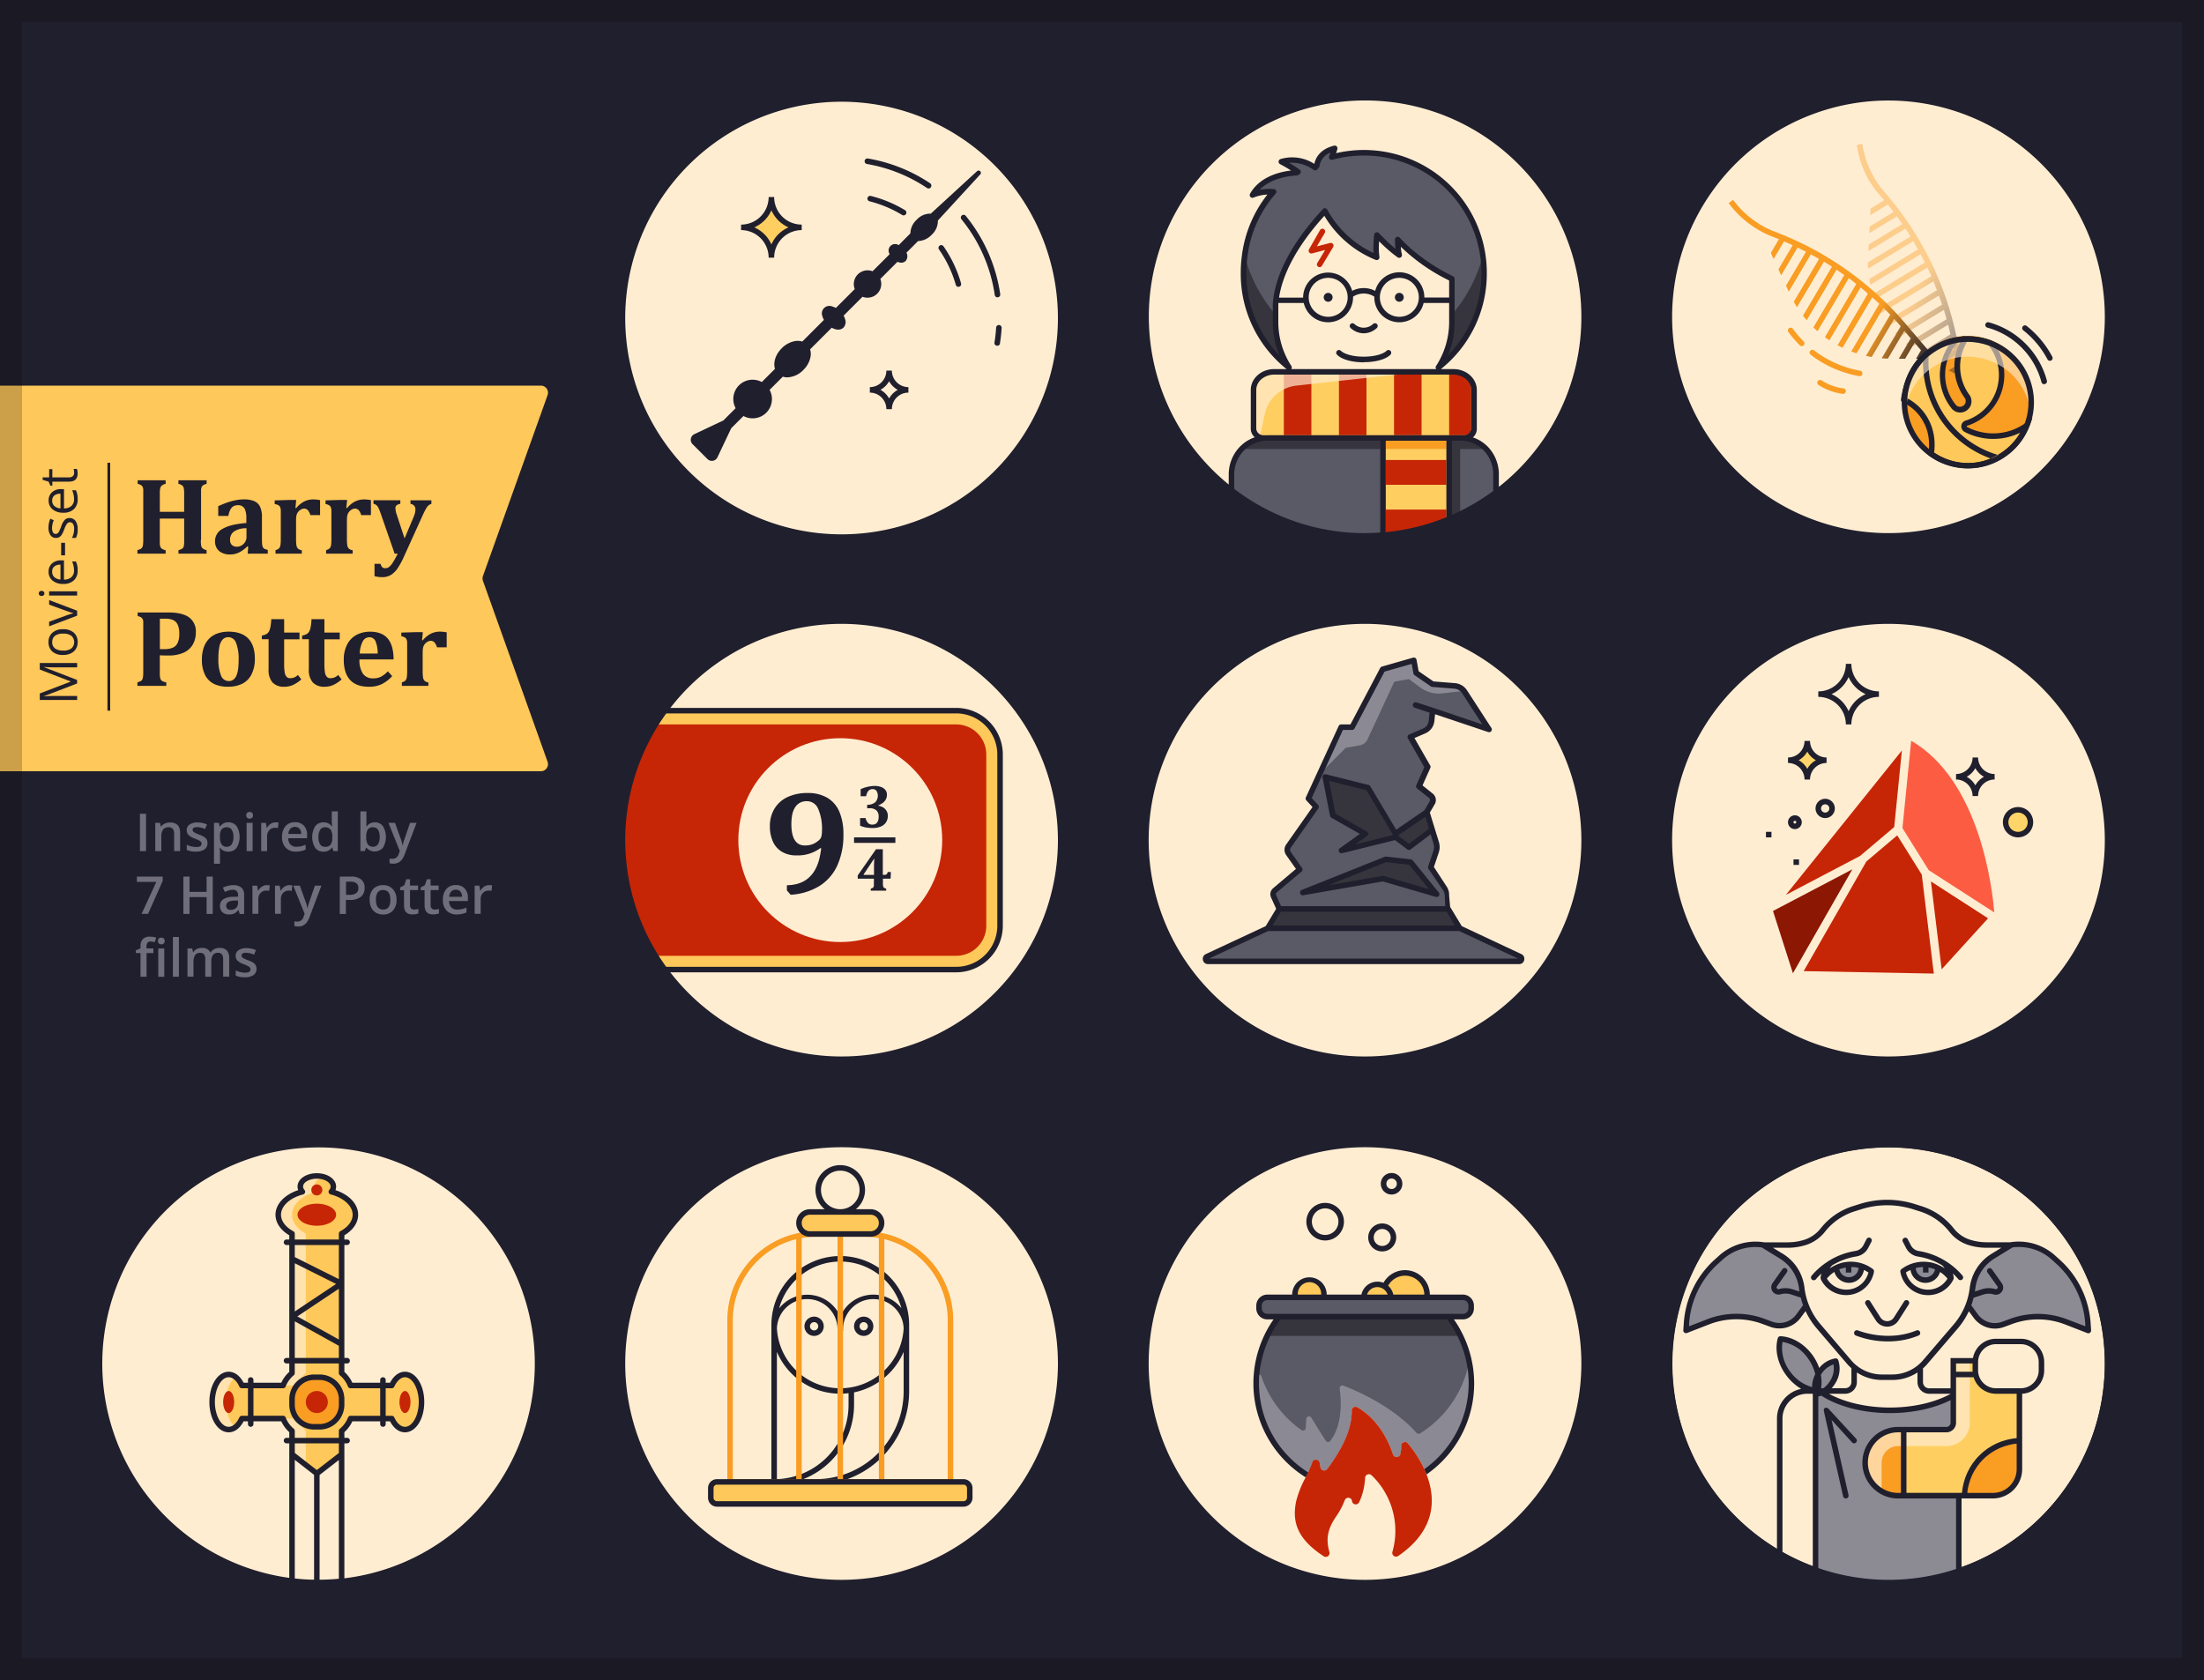 <svg id="icons" xmlns="http://www.w3.org/2000/svg" xmlns:xlink="http://www.w3.org/1999/xlink"
    width="800" height="610" viewBox="0 0 800 610">
    <defs>
        <style>
            .cls-1{fill:#201f2d;}.cls-18,.cls-2,.cls-4,.cls-7{fill:#ffedd2;}.cls-3{fill:#ffc85a;}.cls-4{opacity:0.7;}.cls-5{fill:#f99d23;}.cls-6{fill:#c62606;}.cls-7{stroke:#201f2d;stroke-miterlimit:10;stroke-width:2px;}.cls-8{fill:#ffce61;}.cls-9{fill:#8c8b94;}.cls-10{fill:#5a5966;}.cls-11{fill:#36353d;}.cls-12{fill:#fff;opacity:0.3;}.cls-13{fill:#fc5d42;}.cls-14{fill:#8c1703;}.cls-15{fill:#ffd469;}.cls-16{opacity:0.4;fill:url(#linear-gradient);}.cls-17{fill:url(#linear-gradient-2);}.cls-18{opacity:0.6;}.cls-19{fill:#6f6e7a;}.cls-20{opacity:0.2;}</style>
        <linearGradient id="linear-gradient" x1="661.01" y1="78.18" x2="726.41" y2="111.5"
            gradientUnits="userSpaceOnUse">
            <stop offset="0" stop-color="#f99d23" />
            <stop offset="0.59" stop-color="#f99d23" />
            <stop offset="0.9" stop-color="#201f2d" />
        </linearGradient>
        <linearGradient id="linear-gradient-2" x1="621.48" y1="85.44" x2="703.35" y2="127.15"
            gradientUnits="userSpaceOnUse">
            <stop offset="0" stop-color="#f99d23" />
            <stop offset="0.72" stop-color="#f99d23" />
            <stop offset="1" stop-color="#201f2d" />
        </linearGradient>
    </defs>
    <title>harry_potter_icons_svg</title>
    <g id="bg">
        <rect class="cls-1" width="800" height="610" />
    </g>
    <g id="set">
        <g id="_10" data-name="10">
            <path class="cls-2"
                d="M195,495a79.53,79.53,0,0,1-70,79c-0.33,0-.67.09-1,0.12l-1,.1c-2.3.22-4.64,0.33-7,.34h-1c-0.34,0-.67,0-1,0-2.36,0-4.7-.18-7-0.43-0.33,0-.67-0.07-1-0.12s-0.67-.07-1-0.12A79.54,79.54,0,1,1,195,495Z" />
            <path class="cls-3"
                d="M153,509c0,5.52-2.69,10-6,10-2,0-3.7-1.58-4.79-4h-15a11,11,0,0,1-3.24,4.47V528l-9,7-4-3.11L106,528v-8.53a11,11,0,0,1-3.24-4.47h-15a8,8,0,0,1-2.3,3.08l-0.29.21-0.29.18-0.31.16-0.31.13-0.31.1a3.62,3.62,0,0,1-1,.14c-3.31,0-6-4.48-6-10s2.69-10,6-10a3.62,3.62,0,0,1,1,.14l0.31,0.1,0.31,0.13,0.31,0.16,0.29,0.18,0.29,0.21a8,8,0,0,1,2.3,3.08h15a11.12,11.12,0,0,1,3.24-4.49V447.89c-3-1.65-5-4.12-5-6.89,0-3.78,3.62-7,8.76-8.34a2.86,2.86,0,0,1-.76-1.87c0-2.13,2.69-3.86,6-3.86a8.72,8.72,0,0,1,1.46.12l0.45,0.08c0.2,0,.4.09,0.59,0.15,2.06,0.61,3.5,2,3.5,3.51a2.86,2.86,0,0,1-.76,1.87C125.38,434,129,437.22,129,441c0,2.77-2,5.24-5,6.89v50.62a11.12,11.12,0,0,1,3.24,4.49h15c1.09-2.42,2.83-4,4.79-4C150.31,499,153,503.48,153,509Z" />
            <path class="cls-4"
                d="M107.76,515h-5a11,11,0,0,0,3.24,4.47V528l5,3.89V519.47A11,11,0,0,1,107.76,515ZM82,509c0-4,1.43-7.49,3.49-9.08l-0.29-.21-0.29-.18-0.31-.16-0.31-.13-0.31-.1a3.62,3.62,0,0,0-1-.14c-3.31,0-6,4.48-6,10s2.69,10,6,10a3.62,3.62,0,0,0,1-.14l0.31-.1,0.31-.13,0.31-.16,0.29-.18,0.29-.21C83.43,516.49,82,513,82,509Zm35.5-81.72c-0.19-.06-0.39-0.1-0.59-0.15l-0.45-.08a8.72,8.72,0,0,0-1.46-.12c-3.31,0-6,1.73-6,3.86a2.86,2.86,0,0,0,.76,1.87C104.62,434,101,437.22,101,441c0,2.77,2,5.24,5,6.89v50.62a11.12,11.12,0,0,0-3.24,4.49h5a11.12,11.12,0,0,1,3.24-4.49V447.89c-3-1.65-5-4.12-5-6.89,0-3.78,3.62-7,8.76-8.34a2.86,2.86,0,0,1-.76-1.87C114,429.23,115.44,427.89,117.5,427.28Z" />
            <rect class="cls-5" x="106" y="500" width="18" height="18" rx="8" ry="8" />
            <path class="cls-6"
                d="M85,509c0,2.21-.9,4-2,4s-2-1.79-2-4,0.9-4,2-4S85,506.79,85,509Zm60,0c0,2.21.9,4,2,4s2-1.79,2-4-0.9-4-2-4S145,506.79,145,509Zm-30-79a2,2,0,1,0,2,2A2,2,0,0,0,115,430Zm0,7c-3.87,0-7,1.79-7,4s3.13,4,7,4,7-1.79,7-4S118.87,437,115,437Zm0,68a4,4,0,1,0,4,4A4,4,0,0,0,115,505Z" />
            <path class="cls-1"
                d="M115.5,414.49A80.53,80.53,0,1,0,196,495,80.61,80.61,0,0,0,115.5,414.49Zm-1.5,159c-2.36,0-4.7-.18-7-0.43V530l7,5.44v38Zm9-.33q-3.46.33-7,.35V535.49l7-5.44v43.15Zm-8-39.46-8-6.22V524h16v3.51Zm-8.36-15a10.06,10.06,0,0,1-2.95-4.07,1,1,0,0,0-.93-0.64H92V504h10.76a1,1,0,0,0,.93-0.64,10,10,0,0,1,2.94-4.08,1,1,0,0,0,.36-0.77V495h16v3.51a1,1,0,0,0,.36.77,10,10,0,0,1,2.94,4.08,1,1,0,0,0,.93.64H138v10H127.24a1,1,0,0,0-.93.64,10.06,10.06,0,0,1-2.95,4.07,1,1,0,0,0-.36.77V522H107v-2.53A1,1,0,0,0,106.64,518.7Zm3.88-86.7a1.86,1.86,0,0,1-.51-1.22c0-1.55,2.29-2.86,5-2.86s5,1.31,5,2.86a1.86,1.86,0,0,1-.51,1.22,1,1,0,0,0,.5,1.62c4.79,1.25,8,4.21,8,7.37,0,2.28-1.63,4.47-4.48,6a1,1,0,0,0-.52.88V450H107v-2.11a1,1,0,0,0-.52-0.88c-2.84-1.54-4.48-3.73-4.48-6,0-3.17,3.22-6.13,8-7.37A1,1,0,0,0,110.51,432Zm-2.59,45.92L123,467.87V486.3ZM123,488.59V493H107V479.7Zm-16-12.46V458.62l15,7.51Zm0-19.75V452h16v12.38ZM125,573V524h1a1,1,0,0,0,0-2h-1v-2.07a12.07,12.07,0,0,0,2.9-3.93H138v1a1,1,0,0,0,2,0v-1h1.58c1.32,2.55,3.27,4,5.42,4,3.92,0,7-4.83,7-11s-3.08-11-7-11c-2.15,0-4.1,1.45-5.42,4H140v-1a1,1,0,0,0-2,0v1H127.9a12,12,0,0,0-2.9-3.94V495h1a1,1,0,0,0,0-2h-1V452h1a1,1,0,0,0,0-2h-1v-1.53c3.19-1.89,5-4.59,5-7.47,0-3.84-3.19-7.26-8.24-8.93a3.55,3.55,0,0,0,.24-1.28c0-2.72-3.08-4.86-7-4.86s-7,2.13-7,4.86a3.55,3.55,0,0,0,.24,1.28c-5,1.68-8.24,5.09-8.24,8.93,0,2.88,1.81,5.58,5,7.47V450h-1a1,1,0,0,0,0,2h1v41h-1a1,1,0,0,0,0,2h1v3.06a12,12,0,0,0-2.9,3.94H92v-1a1,1,0,0,0-2,0v1H88.42c-1.32-2.55-3.27-4-5.42-4-3.92,0-7,4.83-7,11s3.08,11,7,11c2.15,0,4.1-1.45,5.42-4H90v1a1,1,0,0,0,2,0v-1h10.1a12.07,12.07,0,0,0,2.9,3.93V522h-1a1,1,0,0,0,0,2h1v48.84A78.5,78.5,0,1,1,125,573Zm15-59V504h2.21a1,1,0,0,0,.91-0.59c1-2.14,2.42-3.41,3.88-3.41,2.71,0,5,4.12,5,9s-2.29,9-5,9c-1.47,0-2.92-1.28-3.88-3.41a1,1,0,0,0-.91-0.59H140ZM90,504v10H87.79a1,1,0,0,0-.91.59c-1,2.14-2.42,3.41-3.88,3.41-2.71,0-5-4.12-5-9s2.29-9,5-9c1.47,0,2.92,1.28,3.88,3.41a1,1,0,0,0,.91.59H90Zm24,15h2a9,9,0,0,0,9-9v-2a9,9,0,0,0-9-9h-2a9,9,0,0,0-9,9v2A9,9,0,0,0,114,519Zm-7-11a7,7,0,0,1,7-7h2a7,7,0,0,1,7,7v2a7,7,0,0,1-7,7h-2a7,7,0,0,1-7-7v-2Z" />
        </g>
        <g id="_9" data-name="9">
            <path class="cls-7"
                d="M765,495a79.56,79.56,0,0,1-53,75l-1,.35-1,.32a0.81,0.81,0,0,1-.25.08c-0.65.22-1.31,0.42-2,.61a79.88,79.88,0,0,1-47.78-1l-1-.35c-0.34-.11-0.67-0.23-1-0.36a77.14,77.14,0,0,1-11-5c-0.67-.36-1.34-0.75-2-1.15A79.53,79.53,0,1,1,765,495Z" />
            <path class="cls-8"
                d="M733,505v18a21,21,0,0,0-3.09.37,22.19,22.19,0,0,0-2.3.6A21,21,0,0,0,713,543H689a12,12,0,1,1,0-24h17.5a2.5,2.5,0,0,0,2.5-2.5V494h8a4.19,4.19,0,0,0,0,.5v3a7.48,7.48,0,0,0,3.78,6.5,7.31,7.31,0,0,0,3.72,1H733Z" />
            <path class="cls-9"
                d="M689,543h22v27.38l-1,.32a0.81,0.81,0,0,1-.25.08c-0.65.22-1.31,0.42-2,.61a79.88,79.88,0,0,1-47.78-1l-1-.35V505.62a7.06,7.06,0,0,1-.18-0.84,15.16,15.16,0,0,1-9.87-6.35c-2.87-4-3.77-8.62-2.75-12.32,3.84,0.18,8,2.49,10.85,6.46a16.65,16.65,0,0,1,2.87,6.47c0.08-.14.14-0.28,0.22-0.42a8.9,8.9,0,0,1,6.14-4.44,8.9,8.9,0,0,1-1,7.51,9.6,9.6,0,0,1-4.13,3.82c0.24,0.16.47,0.33,0.73,0.49,5.87,3.68,14.49,6,24.11,6,9,0,17.19-2.06,23-5.35v9.85a2.5,2.5,0,0,1-2.5,2.5H689A12,12,0,0,0,689,543Zm68.85-62.35a33.3,33.3,0,0,0-11-22.77l-1.52-1.36a18.78,18.78,0,0,0-15.6-4.52H730l-2.41,1.47L723.43,456a15.83,15.83,0,0,0-7.48,11.72,24.74,24.74,0,0,1-1.14,5.13c-0.12.38-.26,0.75-0.41,1.13l2.79,3.81a8.55,8.55,0,0,0,9.85,3l2.9-1.06a28.29,28.29,0,0,1,20.06.18l8,3.11Zm-105-2.84L655.6,474c-0.15-.38-0.29-0.75-0.41-1.13a24.74,24.74,0,0,1-1.14-5.13A15.83,15.83,0,0,0,646.57,456l-4.16-2.55L640,452h0.31a18.78,18.78,0,0,0-15.6,4.52l-1.52,1.36a33.3,33.3,0,0,0-11,22.77L612,483l8-3.11a28.29,28.29,0,0,1,20.06-.18l2.9,1.06A8.55,8.55,0,0,0,652.81,477.81Zm19-13.13a4.54,4.54,0,0,0,3.75-5.07l-9,.62a4.17,4.17,0,0,0,.06.71A4.55,4.55,0,0,0,671.83,464.68Zm26.33,0a4.55,4.55,0,0,0,5.23-3.74,4.17,4.17,0,0,0,.06-0.71l-9-.62A4.54,4.54,0,0,0,698.17,464.68Z" />
            <path class="cls-5"
                d="M733,523v10.35a9.62,9.62,0,0,1-9.62,9.62H713A21,21,0,0,1,733,523Zm-44-4a12,12,0,0,0,0,24h2V519h-2Z" />
            <path class="cls-4"
                d="M683,531a6,6,0,0,1,6-6h17.5a8.51,8.51,0,0,0,8.5-8.5V494h-6v22.5a2.5,2.5,0,0,1-2.5,2.5H689a12,12,0,0,0-6,22.38V531Z" />
            <path class="cls-1"
                d="M658.36,464.79a1,1,0,0,0,.77-0.36,23.85,23.85,0,0,1,2-2.09,10.25,10.25,0,0,0-.3,1.48,0.87,0.87,0,0,0,.12.6l0,0a1,1,0,0,0,0,.1,10.2,10.2,0,0,0,9.14,5.66,10.45,10.45,0,0,0,1.71-.14,10.26,10.26,0,0,0,8.41-8.34,1,1,0,0,0,0-.29v0a1,1,0,0,0-.09-0.28l0-.08a1,1,0,0,0-.23-0.26h0a13.29,13.29,0,0,0-10.24-2.56h-0.05a13.44,13.44,0,0,0-1.33.3l-0.46.15c-0.29.09-.59,0.19-0.87,0.3l-0.51.22c-0.26.12-.51,0.24-0.76,0.37l-0.5.28c-0.25.14-.48,0.3-0.72,0.45l-0.3.19a8.23,8.23,0,0,1,.86-1.08,23.91,23.91,0,0,1,8.53-3.21l0.34-.06a5.89,5.89,0,0,0,4.24-3.09l1.18-2.28a1,1,0,1,0-1.78-.92l-1.18,2.28a3.89,3.89,0,0,1-2.8,2l-0.34.06a25.89,25.89,0,0,0-9.17,3.43,1,1,0,0,0-.29.19,25.89,25.89,0,0,0-6.15,5.32A1,1,0,0,0,658.36,464.79ZM669,460.4c0.32-.08.65-0.15,1-0.21H670V462h2v-2h0.23l0.45,0,0.66,0.06,0.47,0.08,0.62,0.12,0.19,0.05a3.51,3.51,0,0,1-2.94,3.32,3.55,3.55,0,0,1-4.05-2.83A11.23,11.23,0,0,1,669,460.4Zm-3.16,1.39a5.54,5.54,0,0,0,5.28,3.95,5.6,5.6,0,0,0,.91-0.08,5.49,5.49,0,0,0,4.53-4.61l0.42,0.21,0.54,0.3,0.43,0.26,0.24,0.17a8.25,8.25,0,0,1-15.07,2.2A11.15,11.15,0,0,1,665.8,461.79Zm32.33,8.27a10.43,10.43,0,0,0,1.71.14,10.2,10.2,0,0,0,9.14-5.66l0-.05,0,0a1,1,0,0,0,.14-0.64,10.25,10.25,0,0,0-.3-1.5,23.84,23.84,0,0,1,2,2.1,1,1,0,0,0,1.53-1.28,25.89,25.89,0,0,0-6.27-5.4,1,1,0,0,0-.16-0.1,25.89,25.89,0,0,0-9.18-3.44l-0.34-.06a3.89,3.89,0,0,1-2.8-2l-1.18-2.28a1,1,0,1,0-1.78.92l1.18,2.28a5.89,5.89,0,0,0,4.24,3.09l0.34,0.06A23.9,23.9,0,0,1,705,459.4a8.22,8.22,0,0,1,.86,1.08l-0.3-.19c-0.24-.16-0.47-0.31-0.72-0.45l-0.5-.28c-0.25-.13-0.5-0.25-0.75-0.36l-0.53-.23c-0.27-.11-0.55-0.2-0.83-0.29l-0.5-.16c-0.39-.11-0.78-0.19-1.18-0.27l-0.19,0a13.28,13.28,0,0,0-10.24,2.55l0,0a1,1,0,0,0-.2.23l-0.05.1a1,1,0,0,0-.09.26s0,0,0,.06a1,1,0,0,0,0,.29A10.26,10.26,0,0,0,698.13,470.07ZM698,460v2h2v-1.82h0a11.31,11.31,0,0,1,2.37.68,3.56,3.56,0,0,1-4.05,2.83,3.51,3.51,0,0,1-2.94-3.32A11.07,11.07,0,0,1,698,460Zm-6.11,1.91c0.27-.18.55-0.35,0.83-0.51l0.07,0c0.22-.12.45-0.23,0.68-0.34a5.49,5.49,0,0,0,4.53,4.61,5.6,5.6,0,0,0,.91.08,5.55,5.55,0,0,0,5.28-3.95,11.16,11.16,0,0,1,2.7,2.4A8.25,8.25,0,0,1,691.82,462Zm-6.39-47.45A80.53,80.53,0,1,0,766,495,80.61,80.61,0,0,0,685.5,414.49ZM658,568.57a78.13,78.13,0,0,1-11-5.15V515a9,9,0,0,1,9-9h2v62.57Zm-0.28-65a14.61,14.61,0,0,1-8-5.72A14.11,14.11,0,0,1,647,487.18a14.1,14.1,0,0,1,9.26,6,15.8,15.8,0,0,1,2.63,5.73A10.58,10.58,0,0,0,657.72,503.56ZM710,569.62a78.17,78.17,0,0,1-50-.34V507a8.14,8.14,0,0,0,1.05-.32c6.26,4,15.24,6.35,24.95,6.35,8.23,0,16-1.7,22-4.71v8.21a1.5,1.5,0,0,1-1.5,1.5H689a13,13,0,0,0,0,26h21v25.62Zm-61.63-109.1a1,1,0,0,0-1.39.24l-3.57,5.06a2.65,2.65,0,0,0,2.9,4.07,6.48,6.48,0,0,1,3.82.06l3.51,1.15a26,26,0,0,0,.83,2.74L652,477.22a7.6,7.6,0,0,1-8.7,2.62l-2.89-1.07a29.26,29.26,0,0,0-20.77.19l-6.54,2.54,0-.79a32.14,32.14,0,0,1,10.72-22.08l1.52-1.37a17.64,17.64,0,0,1,14.18-4.36l6.49,4a14.74,14.74,0,0,1,4.74,4.63,14.9,14.9,0,0,1,2.26,6.35c0,0.34.1,0.67,0.15,1l-2.45-.8a8.43,8.43,0,0,0-5-.08,0.65,0.65,0,0,1-.71-1l3.57-5.06A1,1,0,0,0,648.37,460.52Zm4.1-.11a16.73,16.73,0,0,0-5.38-5.25L643.55,453h5.36a22.09,22.09,0,0,0,6.34-.93,14.24,14.24,0,0,0,7.14-4.85,22.11,22.11,0,0,1,10.72-7.42l2.41-.76a31.25,31.25,0,0,1,18.94,0l2.41,0.76a22.1,22.1,0,0,1,10.73,7.42,14.24,14.24,0,0,0,7.14,4.85,22.11,22.11,0,0,0,6.35.93h5.36l-3.54,2.17a16.73,16.73,0,0,0-5.38,5.25,16.92,16.92,0,0,0-2.57,7.21A24.84,24.84,0,0,1,709,481l-11,12.84A14.68,14.68,0,0,1,686.88,499h-3.76a14.68,14.68,0,0,1-11.18-5.15L661,481A24.84,24.84,0,0,1,655,467.63,16.92,16.92,0,0,0,652.47,460.42Zm74.12,5.41L723,460.77a1,1,0,0,0-1.63,1.15L725,467a0.65,0.65,0,0,1-.71,1,8.42,8.42,0,0,0-5,.08l-2.45.8c0.05-.33.11-0.67,0.15-1a14.82,14.82,0,0,1,7-11l6.5-4a17.78,17.78,0,0,1,14.17,4.36l1.52,1.37a32.14,32.14,0,0,1,10.72,22.08l0,0.79L750.36,479a29.28,29.28,0,0,0-20.77-.19l-2.89,1.07a7.6,7.6,0,0,1-8.7-2.62l-2.47-3.37a26,26,0,0,0,.83-2.74l3.51-1.15a6.48,6.48,0,0,1,3.82-.06A2.65,2.65,0,0,0,726.59,465.83ZM674,501.75v-3.48a16.67,16.67,0,0,0,9.12,2.73h3.76a16.67,16.67,0,0,0,9.12-2.73v3.48a4.26,4.26,0,0,0,4.25,4.25H708v0.05c-5.82,3.16-13.66,4.95-22,4.95s-16.32-1.83-22.13-5h5.88A4.26,4.26,0,0,0,674,501.75ZM716,498h-6v-3h6v2.5C716,497.67,716,497.83,716,498Zm-6,18.5V500h6.38a8.51,8.51,0,0,0,8.12,6H732v16.1l-0.51.07c-0.37,0-.74.09-1.1,0.15l-0.92.17c-0.35.07-.7,0.15-1,0.23l-0.91.26c-0.33.1-.66,0.2-1,0.31s-0.6.23-.9,0.35-0.61.24-.91,0.38-0.6.3-.89,0.45-0.56.28-.84,0.44-0.59.37-.89,0.55-0.5.31-.75,0.48-0.61.46-.91,0.69-0.42.31-.62,0.48c-0.4.34-.79,0.7-1.16,1.06l-0.48.48c-0.37.38-.73,0.76-1.06,1.17-0.17.2-.32,0.42-0.48,0.62s-0.47.6-.69,0.91-0.32.5-.48,0.75-0.38.58-.55,0.89-0.29.56-.44,0.84-0.31.59-.45,0.89-0.26.61-.38,0.91-0.24.6-.35,0.9-0.21.65-.31,1-0.18.6-.26,0.91-0.16.69-.23,1-0.12.61-.17,0.92-0.1.73-.15,1.1c0,0.17-.05.34-0.07,0.51H692V520h14.5A3.5,3.5,0,0,0,710,516.5Zm8-19v-3a6.51,6.51,0,0,1,6.5-6.5h9a6.51,6.51,0,0,1,6.5,6.5v3a6.51,6.51,0,0,1-6.5,6.5h-9A6.51,6.51,0,0,1,718,497.5Zm14,26.63v9.25a8.63,8.63,0,0,1-8.62,8.62h-9.25c0-.16,0-0.32,0-0.48s0.07-.52.11-0.78,0.12-.69.2-1,0.11-.51.18-0.76,0.18-.66.29-1,0.15-.49.24-0.74,0.24-.63.37-0.94,0.19-.48.3-0.71,0.29-.6.45-0.89,0.23-.46.36-0.68,0.35-.57.53-0.85,0.27-.43.41-0.64,0.42-.56.63-0.83,0.28-.38.43-0.56c0.28-.34.59-0.66,0.89-1l0.58-.58c0.32-.3.64-0.61,1-0.89,0.18-.15.37-0.29,0.56-0.43s0.54-.43.83-0.63,0.42-.27.64-0.41,0.56-.36.85-0.53l0.68-.36c0.29-.15.59-0.31,0.89-0.45l0.71-.3c0.31-.13.62-0.26,0.94-0.37l0.74-.24c0.33-.1.66-0.2,1-0.29l0.76-.18,1-.2,0.78-.11ZM689,542a11,11,0,1,1,0-22h1v22h-1Zm-27.18-38H661a14.06,14.06,0,0,0-.06-4.79l0-.08a8.36,8.36,0,0,1,4.58-3.78,8.36,8.36,0,0,1-1.15,5.83A9.07,9.07,0,0,1,661.82,504ZM712,568.94V544h11.38A10.63,10.63,0,0,0,734,533.38V506a8.5,8.5,0,0,0,8-8.47v-3a8.51,8.51,0,0,0-8.5-8.5h-9a8.51,8.51,0,0,0-8.36,7H708v11h-7.75a2.25,2.25,0,0,1-2.25-2.25v-5a16.69,16.69,0,0,0,1.58-1.59l11-12.84a28,28,0,0,0,4.07-6.31l1.77,2.41a9.58,9.58,0,0,0,11,3.31l2.89-1.06a27.27,27.27,0,0,1,19.35.17l8,3.11a0.89,0.89,0,0,0,.36.07,1,1,0,0,0,.59-0.19,1,1,0,0,0,.41-0.87l-0.15-2.35a34.13,34.13,0,0,0-11.38-23.45l-1.52-1.37A19.75,19.75,0,0,0,729.64,451h-8.55a20.13,20.13,0,0,1-5.77-.85,12.26,12.26,0,0,1-6.14-4.17,24.1,24.1,0,0,0-11.7-8.08l-2.41-.76a33.23,33.23,0,0,0-20.14,0l-2.41.76A24.11,24.11,0,0,0,660.83,446a12.26,12.26,0,0,1-6.14,4.17,20.11,20.11,0,0,1-5.77.85h-8.55a19.75,19.75,0,0,0-16.31,4.77l-1.52,1.37a34.13,34.13,0,0,0-11.38,23.45L611,482.94a1,1,0,0,0,.41.87,1,1,0,0,0,.59.19,0.89,0.89,0,0,0,.36-0.07l8-3.11a27.27,27.27,0,0,1,19.35-.17l2.89,1.06a9.58,9.58,0,0,0,11-3.31l1.77-2.41a28,28,0,0,0,4.07,6.31l11,12.84a16.69,16.69,0,0,0,1.58,1.59v5a2.25,2.25,0,0,1-2.25,2.25h-4.92a11.5,11.5,0,0,0,1.33-1.8,9.88,9.88,0,0,0,1.07-8.38,1,1,0,0,0-1.07-.64,9.42,9.42,0,0,0-5.84,3.49,18.16,18.16,0,0,0-2.44-4.68c-3-4.1-7.31-6.66-11.61-6.86a1,1,0,0,0-1,.75c-1.15,4.15-.06,9.11,2.9,13.2a18.57,18.57,0,0,0,5.59,5.16A11,11,0,0,0,645,515v47.27A78.48,78.48,0,1,1,712,568.94Zm-38.26-46.62a1,1,0,0,1-1.48,1.35l-7.45-8.19,6.16,27.3a1,1,0,0,1-.75,1.2L670,544a1,1,0,0,1-1-.78l-7-31a0.94,0.94,0,0,1,0-.13,1,1,0,0,1,0-.2,1,1,0,0,1,0-.18,1,1,0,0,1,.07-0.18,1,1,0,0,1,.12-0.16,0.93,0.93,0,0,1,.08-0.1l0,0a1,1,0,0,1,.17-0.1,1,1,0,0,1,.18-0.08l0.05,0h0.33l0.18,0,0.18,0.07a1,1,0,0,1,.16.12,0.93,0.93,0,0,1,.11.08Zm5.1-49.86,3.72,5.84a2.89,2.89,0,0,0,4.88,0l3.72-5.84a1,1,0,0,1,1.69,1.07l-3.72,5.84a4.89,4.89,0,0,1-8.26,0l-3.72-5.84A1,1,0,1,1,678.84,472.46Zm18.08,11.1a1,1,0,0,1-.54,1.31A28.9,28.9,0,0,1,685.29,487a32.15,32.15,0,0,1-11.69-2.15,1,1,0,0,1,.79-1.84c0.1,0,10.58,4.4,21.23,0A1,1,0,0,1,696.92,483.56Z" />
        </g>
        <g id="_8" data-name="8">
            <ellipse class="cls-2" cx="495.5" cy="495.02" rx="79.5" ry="79.53" />
            <path class="cls-3"
                d="M518,470.13a8.45,8.45,0,0,1-.05.87H495a4.93,4.93,0,0,1,7.6-3.93A8,8,0,0,1,518,470.13Zm-42.69-5.64a5.25,5.25,0,0,0-5.26,5.25,4.73,4.73,0,0,0,.16,1.26H480.4a4.73,4.73,0,0,0,.16-1.26A5.25,5.25,0,0,0,475.31,464.49Z" />
            <path class="cls-10"
                d="M533.39,495a38.88,38.88,0,0,0-3.34-10,44.46,44.46,0,0,0-4.25-7H531a3,3,0,0,0,3-3v-1a3,3,0,0,0-3-3H460a3,3,0,0,0-3,3v1a3,3,0,0,0,3,3h4.2a44.92,44.92,0,0,0-4.25,7A39.07,39.07,0,0,0,456,499.62s0,0.09,0,.13L456,500.91c0,0.43,0,.87,0,1.31a39.19,39.19,0,0,0,18.4,33.23c0.16-.3.3-0.6,0.45-0.9a33.92,33.92,0,0,0,1.52-3.65A1.38,1.38,0,0,1,479,531c0.12,0.56.22,1.12,0.3,1.69a1.37,1.37,0,0,0,2.45.63c4.74-6.3,9-13.92,8.9-21.18a1.36,1.36,0,0,1,2-1.25c3.26,1.83,9.39,6.51,13,17.14a1.37,1.37,0,0,0,2.61,0,10,10,0,0,0,.34-3.09,1.37,1.37,0,0,1,2.41-.94,42.11,42.11,0,0,1,6,9.39c0.14,0.3.27,0.61,0.4,0.92a39.27,39.27,0,0,0,16.69-32.13A38.79,38.79,0,0,0,533.39,495Z" />
            <path class="cls-11"
                d="M530.05,485h-70.1a44.92,44.92,0,0,1,4.25-7h61.6A44.46,44.46,0,0,1,530.05,485Z" />
            <path class="cls-12"
                d="M534.05,502.16a39.27,39.27,0,0,1-16.69,32.13c-0.13-.31-0.26-0.62-0.4-0.92a42.11,42.11,0,0,0-6-9.39,1.37,1.37,0,0,0-2.41.94,10,10,0,0,1-.34,3.09,1.37,1.37,0,0,1-2.61,0c-3.56-10.63-9.69-15.31-13-17.14a1.36,1.36,0,0,0-2,1.25c0.12,7.26-4.16,14.88-8.9,21.18a1.37,1.37,0,0,1-2.45-.63c-0.08-.57-0.18-1.13-0.3-1.69a1.38,1.38,0,0,0-2.64-.13,33.92,33.92,0,0,1-1.52,3.65c-0.15.3-.29,0.6-0.45,0.9a39.19,39.19,0,0,1-18.4-33.23c0-.44,0-0.88,0-1.31,0-.26,0-0.52,0-0.79v-0.06a1,1,0,0,1,0-.31,0.49,0.49,0,0,1,0-.13,1,1,0,0,1,1-.58,1,1,0,0,1,.92.72,39.13,39.13,0,0,0,14.45,19.42,1,1,0,0,0,1.65-.78l0.2-3a1,1,0,0,1,1.93-.48c1.59,2.61,3.89,6.35,5.12,8.18a1,1,0,0,0,1.7,0c4.55-5.89,3.9-15,3.38-18.85a1,1,0,0,1,1.41-1.11c4.64,1.78,17.82,7.42,26.44,17.09a1,1,0,0,0,1.33.2,39.09,39.09,0,0,0,17.13-23.15c0.17-.62.32-1.24,0.45-1.87a0.91,0.91,0,0,1,.2-0.42A38.79,38.79,0,0,1,534.05,502.16Z" />
            <path class="cls-6"
                d="M507.52,564.89a1.37,1.37,0,0,1-2.1-1.51,27.83,27.83,0,0,0-2.79-21.73c-0.17-.31-0.36-0.61-0.55-0.91s-0.39-.61-0.6-0.91a26,26,0,0,0-3.69-4.28,1.38,1.38,0,0,0-2.29,1,23,23,0,0,1-.5,3.85,9.67,9.67,0,0,1-.24,1,7.36,7.36,0,0,1-.28,1,20.11,20.11,0,0,1-1.15,3,1.37,1.37,0,0,1-2.58-.39,0.42,0.42,0,0,1,0-.11,1.37,1.37,0,0,0-2.63-.27,27.22,27.22,0,0,1-3,5.73c-2.45,3.57-4.26,7.33-2.58,13.09a1.38,1.38,0,0,1-2.06,1.56c-9.26-6.09-11.66-12.12-10-20a36.1,36.1,0,0,1,3.44-8.63c0.15-.3.3-0.6,0.44-0.9s0.3-.6.45-0.9a33.92,33.92,0,0,0,1.52-3.65A1.38,1.38,0,0,1,479,531c0.12,0.56.22,1.12,0.3,1.69a1.37,1.37,0,0,0,2.45.63c4.74-6.3,9-13.92,8.9-21.18a1.36,1.36,0,0,1,2-1.25c3.26,1.83,9.39,6.51,13,17.14a1.37,1.37,0,0,0,2.61,0,10,10,0,0,0,.34-3.09,1.37,1.37,0,0,1,2.41-.94,42.11,42.11,0,0,1,6,9.39c0.14,0.3.27,0.61,0.4,0.92s0.27,0.63.39,1C521.23,544.14,521.21,555.5,507.52,564.89Z" />
            <path class="cls-1"
                d="M495.5,414.49A80.53,80.53,0,1,0,576,495,80.61,80.61,0,0,0,495.5,414.49Zm0,159.07A78.53,78.53,0,1,1,574,495,78.61,78.61,0,0,1,495.5,573.56ZM481,450.35a6.82,6.82,0,1,0-6.82-6.82A6.83,6.83,0,0,0,481,450.35Zm0-11.65a4.82,4.82,0,1,1-4.82,4.82A4.83,4.83,0,0,1,481,438.7Zm20.71,15.63a5.08,5.08,0,1,0-5.08-5.08A5.08,5.08,0,0,0,501.74,454.33Zm0-8.15a3.08,3.08,0,1,1-3.08,3.08A3.08,3.08,0,0,1,501.74,446.18Zm3.4-12.51a3.93,3.93,0,0,0,1.07-.15A3.91,3.91,0,1,0,505.14,433.67Zm-1.67-4.84a1.91,1.91,0,1,1,2.2,2.77h0A1.91,1.91,0,0,1,503.46,428.83ZM531,479a4,4,0,0,0,4-4v-1a4,4,0,0,0-4-4H519a9,9,0,0,0-16.84-4.29,5.95,5.95,0,0,0-8,4.29H481.55a2.26,2.26,0,0,0,0-.26,6.26,6.26,0,0,0-12.51,0,2.26,2.26,0,0,0,0,.26H460a4,4,0,0,0-4,4v1a4,4,0,0,0,4,4h2.27a40.76,40.76,0,0,0-7.32,23.22,40.2,40.2,0,0,0,19,34.13c0.15-.3.3-0.6,0.44-0.9s0.3-.6.45-0.9a38.19,38.19,0,0,1-17.85-32.33c0-1.07,0-2.13.13-3.18a39.42,39.42,0,0,1,7.63-20h60.58a39.62,39.62,0,0,1,7.45,18.33,36.86,36.86,0,0,1,.31,4.83A38.28,38.28,0,0,1,517,533.37c0.14,0.3.27,0.61,0.4,0.92s0.27,0.63.39,1a40.22,40.22,0,0,0,17.3-33.08A40.66,40.66,0,0,0,527.73,479H531Zm-21-15.87a7,7,0,0,1,7,6.87H505.74a5.94,5.94,0,0,0-1.88-3.23A7,7,0,0,1,510,463.13Zm-10.07,4.15a3.9,3.9,0,0,1,1.45.28,3.81,3.81,0,0,1,1.73,1.36,3.58,3.58,0,0,1,.56,1.08h-7.48A3.93,3.93,0,0,1,499.93,467.28Zm-24.62-1.79a4.26,4.26,0,0,1,4.25,4.25,2.26,2.26,0,0,1,0,.26h-8.49a2.26,2.26,0,0,1,0-.26A4.26,4.26,0,0,1,475.31,465.49ZM464.2,477H460a2,2,0,0,1-2-2v-1a2,2,0,0,1,2-2h71a2,2,0,0,1,2,2v1a2,2,0,0,1-2,2H464.2Z" />
        </g>
        <g id="_7" data-name="7">
            <ellipse class="cls-2" cx="305.5" cy="495.02" rx="79.5" ry="79.53" />
            <path class="cls-1"
                d="M305,456a25,25,0,0,0-25,25v57a1,1,0,0,0,1,1l0.8,0,0.2,0h14.12A33.91,33.91,0,0,0,330,505.13V481A25,25,0,0,0,305,456Zm-23,34.79a24.93,24.93,0,0,0,26,15V510a27,27,0,0,1-26,27V490.79ZM305,504a23,23,0,0,1-23-21.73,11,11,0,0,1,22,.73,1,1,0,0,0,2,0,11,11,0,0,1,22-.73A23,23,0,0,1,305,504Zm0-46a23,23,0,0,1,22.19,16.95A13,13,0,0,0,305,478a13,13,0,0,0-22.19-3A23,23,0,0,1,305,458Zm-8.88,79h-4.56A29,29,0,0,0,310,510v-4.5a25.09,25.09,0,0,0,18-14.7v14.34A31.91,31.91,0,0,1,296.12,537Zm-0.62-59a3.5,3.5,0,1,0,3.5,3.5A3.5,3.5,0,0,0,295.5,478Zm0,5a1.5,1.5,0,1,1,1.5-1.5A1.5,1.5,0,0,1,295.5,483Zm18-5a3.5,3.5,0,1,0,3.5,3.5A3.5,3.5,0,0,0,313.5,478Zm0,5a1.5,1.5,0,1,1,1.5-1.5A1.5,1.5,0,0,1,313.5,483Z" />
            <path class="cls-5"
                d="M313.75,447h-17.5A32.29,32.29,0,0,0,264,479.25V538a1,1,0,0,0,1,1h80a1,1,0,0,0,1-1V479.25A32.29,32.29,0,0,0,313.75,447ZM266,479.25a30.3,30.3,0,0,1,23-29.37V537H266V479.25Zm25-29.78a30.28,30.28,0,0,1,5.25-.47H304v88H291V449.47ZM306,537V449h7.75a30.28,30.28,0,0,1,5.25.47V537H306Zm38,0H321V449.88a30.3,30.3,0,0,1,23,29.37V537Z" />
            <rect class="cls-3" x="290" y="440" width="30" height="8" rx="4" ry="4" />
            <rect class="cls-3" x="258" y="538" width="94" height="8" rx="2.25" ry="2.25" />
            <path class="cls-1"
                d="M305.5,414.49A80.53,80.53,0,1,0,386,495,80.61,80.61,0,0,0,305.5,414.49Zm0,159.07A78.53,78.53,0,1,1,384,495,78.61,78.61,0,0,1,305.5,573.56ZM294,449h22a5,5,0,0,0,0-10h-5.36a9,9,0,1,0-11.29,0H294A5,5,0,0,0,294,449Zm4-17a7,7,0,1,1,7,7A7,7,0,0,1,298,432Zm-4,9h22a3,3,0,0,1,0,6H294A3,3,0,0,1,294,441Zm55.75,96h-89.5a3.25,3.25,0,0,0-3.25,3.25v3.5a3.25,3.25,0,0,0,3.25,3.25h89.5a3.25,3.25,0,0,0,3.25-3.25v-3.5A3.25,3.25,0,0,0,349.75,537Zm1.25,6.75a1.25,1.25,0,0,1-1.25,1.25h-89.5a1.25,1.25,0,0,1-1.25-1.25v-3.5a1.25,1.25,0,0,1,1.25-1.25h89.5a1.25,1.25,0,0,1,1.25,1.25v3.5Z" />
        </g>
        <g id="_6" data-name="6">
            <ellipse class="cls-2" cx="685.5" cy="305.02" rx="79.5" ry="79.53" />
            <path class="cls-6"
                d="M701.93,353.46l-47.24-.89,22.76-39.82,11.2-9.48,8.91,14.25Zm-26.77-42.71,12.4-10.5,2.78-27.79-42.12,52.43Zm46.46,22.64L700.88,320l3.89,31.93Z" />
            <path class="cls-13"
                d="M690.54,300.64l9.55,15.28,23.79,15.34c-0.71-8.72-5.24-47.93-30.17-62.33Z" />
            <polygon class="cls-14" points="672.36 315.61 643.55 330.73 650.79 353.34 672.36 315.61" />
            <path class="cls-2"
                d="M671,263h0a11,11,0,0,0-11-11h0a11,11,0,0,0,11-11h0a11,11,0,0,0,11,11h0A11,11,0,0,0,671,263Z" />
            <path class="cls-15"
                d="M656,283h0a7,7,0,0,0-7-7h0a7,7,0,0,0,7-7h0a7,7,0,0,0,7,7h0A7,7,0,0,0,656,283Z" />
            <circle class="cls-15" cx="732.5" cy="298.5" r="4.5" />
            <path class="cls-1"
                d="M685.5,385.56A80.53,80.53,0,1,1,766,305,80.61,80.61,0,0,1,685.5,385.56Zm0-159.07A78.53,78.53,0,1,0,764,305,78.61,78.61,0,0,0,685.5,226.49ZM672,263h-2a10,10,0,0,0-10-10v-2a10,10,0,0,0,10-10h2a10,10,0,0,0,10,10v2A10,10,0,0,0,672,263Zm-7.21-11a12.07,12.07,0,0,1,6.21,6.21,12.07,12.07,0,0,1,6.21-6.21,12.07,12.07,0,0,1-6.21-6.21A12.07,12.07,0,0,1,664.79,252ZM657,283h-2a6,6,0,0,0-6-6v-2a6,6,0,0,0,6-6h2a6,6,0,0,0,6,6v2A6,6,0,0,0,657,283Zm-4.13-7a8,8,0,0,1,3.13,3.13,8,8,0,0,1,3.13-3.13,8,8,0,0,1-3.13-3.13A8,8,0,0,1,652.87,276ZM718,289h-2a6,6,0,0,0-6-6v-2a6,6,0,0,0,6-6h2a6,6,0,0,0,6,6v2A6,6,0,0,0,718,289Zm-4.13-7a8,8,0,0,1,3.13,3.13,8,8,0,0,1,3.13-3.13,8,8,0,0,1-3.13-3.13A8,8,0,0,1,713.87,282Zm18.63,22a5.5,5.5,0,1,1,5.5-5.5A5.51,5.51,0,0,1,732.5,304Zm0-9a3.5,3.5,0,1,0,3.5,3.5A3.5,3.5,0,0,0,732.5,295Zm-70,2a3.5,3.5,0,1,1,3.5-3.5A3.5,3.5,0,0,1,662.5,297Zm0-5a1.5,1.5,0,1,0,1.5,1.5A1.5,1.5,0,0,0,662.5,292Zm-11,9a2.5,2.5,0,1,1,2.5-2.5A2.5,2.5,0,0,1,651.5,301Zm0-3a0.5,0.5,0,1,0,.5.5A0.5,0.5,0,0,0,651.5,298Zm-8.5,4h-2v2h2v-2Zm10,10h-2v2h2v-2Z" />
        </g>
        <g id="_5" data-name="5">
            <ellipse class="cls-2" cx="495.5" cy="305.02" rx="79.5" ry="79.53" />
            <path class="cls-10"
                d="M551.5,349H438.39a0.91,0.91,0,0,1-.33-1.7L460.12,337h69.76l21.94,10.3A0.91,0.91,0,0,1,551.5,349Zm-26.91-26.45-5.23-7.65,1.92-5.71a5.17,5.17,0,0,0,0-3.23l-3.42-11,2-3.45a2,2,0,0,0-.48-2.5l-4.35-3.45,3.13-7-6.3-11,5-2.13a4.5,4.5,0,0,0,2.7-3.66L520,258l20.49,6.88-8.89-13.72a2.9,2.9,0,0,0-.26-0.35,4.85,4.85,0,0,0-3.38-1.82l-8-.63L514,244.3l-0.84-4.55L501.87,243l-11.08,21h-4L479,281l-4.07,8.88,2.78,3-10,14.25a2.36,2.36,0,0,0,0,2.73l4.06,5.78-9,7.57a1.84,1.84,0,0,0-.48,2.18l2.06,4.59h61.31l-0.2-4.83A5.12,5.12,0,0,0,524.59,322.55Z" />
            <path class="cls-12"
                d="M531.31,250.85l-7.8.88a11.21,11.21,0,0,1-7.92-2.11l-4.2-3.08-5.29.93-9.74,21a3.76,3.76,0,0,1-2.75,2.11l-5.13.9L479,281l7.82-17h4l11.08-21,11.32-3.25L514,244.3l5.94,4.1,8,0.63A4.85,4.85,0,0,1,531.31,250.85Z" />
            <path class="cls-11"
                d="M529.89,337H460.12l4.23-7h61.31Zm-23.32-34.29L496.63,286l-15.5-3.88L483.86,296l11.71,6.66L487,308.82l19.54-4.89,4.89,3.66,8.4-6.38-2-6.3ZM502,319l19.47,5.68L512,313l-9-1-30,12Z" />
            <path class="cls-1"
                d="M495.5,385.56A80.53,80.53,0,1,1,576,305,80.61,80.61,0,0,1,495.5,385.56Zm0-159.07A78.53,78.53,0,1,0,574,305,78.61,78.61,0,0,0,495.5,226.49Zm56.75,119.9-21.67-10.17-4.07-6.74a1,1,0,0,0-.14-0.18L526,325.13h0a5.41,5.41,0,0,0-.81-3.14l-4.72-7.24,1.76-5.23a6.21,6.21,0,0,0,.05-3.85L519,295l1.8-3.07a3,3,0,0,0-.72-3.79l-3.74-3,2.81-6.29a1,1,0,0,0,0-.91l-5.74-10,3.94-1.69a5.48,5.48,0,0,0,3.3-4.48l0.25-2.47,12.75,4.28h0l6.53,2.19a1,1,0,0,0,1.16-1.49l-8.89-13.72A5.8,5.8,0,0,0,528,248l-7.69-.61-5.38-3.71-0.76-4.14a1,1,0,0,0-1.26-.78L501.6,242a1,1,0,0,0-.61.49L490.18,263h-3.37a1,1,0,0,0-.91.58L474,289.49a1,1,0,0,0,.18,1.1l2.23,2.4-9.54,13.58a3.35,3.35,0,0,0,0,3.89l3.53,5-8.27,7a2.84,2.84,0,0,0-.76,3.37l1.85,4.11-3.8,6.29-21.78,10.17a1.87,1.87,0,0,0-1,2.13,1.79,1.79,0,0,0,1.75,1.48H551.5a1.79,1.79,0,0,0,1.75-1.48A1.87,1.87,0,0,0,552.25,346.39ZM463.42,324l9-7.57a1,1,0,0,0,.17-1.34l-4.06-5.78a1.35,1.35,0,0,1,0-1.57l10-14.25a1,1,0,0,0-.09-1.26l-2.32-2.5L487.45,265h3.33a1,1,0,0,0,.88-0.53l10.89-20.63,9.85-2.82,0.64,3.47a1,1,0,0,0,.42.64l5.94,4.09a1,1,0,0,0,.49.17l8,0.63a3.81,3.81,0,0,1,2.88,1.72L538.06,263l-17.77-6h0l-6.13-2a1,1,0,0,0-.64,1.93l5.38,1.81-0.3,2.93a3.48,3.48,0,0,1-2.1,2.84l-5,2.14A1,1,0,0,0,511,268l6,10.53-2.92,6.53a1,1,0,0,0,.29,1.19l4.35,3.45a1,1,0,0,1,.23,1.22l-1.91,3.25-10.27,7.06-9.39-15.79a1,1,0,0,0-.62-0.46l-15.5-3.88a1,1,0,0,0-1.22,1.16l2.73,13.92a1,1,0,0,0,.49.68l10.35,5.89-7.28,5.2a1,1,0,0,0,.58,1.81,1,1,0,0,0,.24,0L506.34,305l4.5,3.38a1,1,0,0,0,1.2,0l7.27-5.51,1,3.38a4.21,4.21,0,0,1,0,2.61l-1.92,5.71a1,1,0,0,0,.12.88l5.23,7.65a4,4,0,0,1,.69,2.1l0.16,3.79H465l-1.8-4A0.85,0.85,0,0,1,463.42,324Zm55.27-23.15-7.24,5.5-4-3,9.92-6.82Zm-22.62,1-11.31-6.43-2.34-11.92L496,286.88l9.66,16.25-13.76,3.44,4.26-3A1,1,0,0,0,496.07,301.84ZM464.91,331h60.18l3,5H461.89Zm-26,17,21.42-10h69.32L551,348h-112Zm34.25-23,28.77-5,19.25,5.61a1,1,0,0,0,1.06-1.59l-9.47-11.68a1,1,0,0,0-.67-0.36l-9-1a1.05,1.05,0,0,0-.48.07l-30,12A1,1,0,0,0,473.17,325Zm30-12,8.34,0.93,7.2,8.87L502.28,318a1,1,0,0,0-.28,0h-0.17l-19.64,3.39Z" />
        </g>
        <g id="_4" data-name="4">
            <path class="cls-2"
                d="M385,305a79.49,79.49,0,0,1-142.91,48c-0.5-.66-1-1.32-1.46-2s-0.93-1.32-1.37-2-0.88-1.32-1.29-2a79.61,79.61,0,0,1,0-84c0.42-.67.85-1.34,1.29-2s0.9-1.34,1.38-2,1-1.34,1.47-2A79.49,79.49,0,0,1,385,305Z" />
            <path class="cls-6"
                d="M362,273.92v62.16A14.93,14.93,0,0,1,347.08,351H240.63c-0.47-.66-0.93-1.32-1.37-2s-0.88-1.32-1.29-2a79.61,79.61,0,0,1,0-84c0.42-.67.85-1.34,1.29-2s0.9-1.34,1.38-2H347.08A14.93,14.93,0,0,1,362,273.92Z" />
            <path class="cls-1"
                d="M347.08,257h-105c-0.51.66-1,1.33-1.47,2s-0.94,1.33-1.38,2h107.8A12.91,12.91,0,0,1,360,273.92v62.16A12.91,12.91,0,0,1,347.08,349H239.26c0.44,0.68.9,1.34,1.37,2s1,1.34,1.46,2h105A16.94,16.94,0,0,0,364,336.08V273.92A16.94,16.94,0,0,0,347.08,257Z" />
            <path class="cls-3"
                d="M347.08,259H240.66c-0.48.66-.94,1.33-1.38,2s-0.87,1.33-1.29,2H347.08A10.93,10.93,0,0,1,358,273.92v62.16A10.93,10.93,0,0,1,347.08,347H238c0.41,0.68.84,1.34,1.29,2s0.9,1.34,1.37,2H347.08A14.93,14.93,0,0,0,362,336.08V273.92A14.93,14.93,0,0,0,347.08,259Z" />
            <circle class="cls-2" cx="305" cy="305" r="37" />
            <path class="cls-1"
                d="M285.62,323.28v-1.9a14.89,14.89,0,0,0,3-.32,11.28,11.28,0,0,0,2.89-1,9.5,9.5,0,0,0,2.39-1.73,11.44,11.44,0,0,0,2.11-2.84,16,16,0,0,0,1.33-3.5,29.46,29.46,0,0,0,.73-4l-0.26-.11a13.82,13.82,0,0,1-8.72,2.67,10,10,0,0,1-5.3-1.33,8.25,8.25,0,0,1-3.26-3.73,13.43,13.43,0,0,1-1.08-5.59,12,12,0,0,1,1.65-6.28,10.8,10.8,0,0,1,4.74-4.24,16.8,16.8,0,0,1,7.32-1.48,13.69,13.69,0,0,1,7.18,1.76,10.71,10.71,0,0,1,4.36,5.11,20.53,20.53,0,0,1,1.44,8.12,26.49,26.49,0,0,1-2.25,11.39,17.15,17.15,0,0,1-6.54,7.43A22.51,22.51,0,0,1,287,324.84Zm6.55-16.33a8.49,8.49,0,0,0,1.82-.19,6.65,6.65,0,0,0,1.6-.57,7.41,7.41,0,0,0,1.4-.93,4.22,4.22,0,0,0,.86-0.89,3.33,3.33,0,0,0,.36-1,8.77,8.77,0,0,0,.15-1.8,18.14,18.14,0,0,0-1.39-7.94,4.38,4.38,0,0,0-4.06-2.76,5.25,5.25,0,0,0-2.63.61,4.79,4.79,0,0,0-1.74,1.72,7.87,7.87,0,0,0-1,2.66,18.39,18.39,0,0,0-.29,3.4Q287.28,306.94,292.17,306.95Zm20.22-17.84v-2.6a13,13,0,0,1,5-1.18,7,7,0,0,1,2.38.37,3.46,3.46,0,0,1,1.6,1.09,2.72,2.72,0,0,1,.56,1.74,3.47,3.47,0,0,1-.37,1.64,3.81,3.81,0,0,1-1,1.23,9.26,9.26,0,0,1-1.75,1v0.1a5,5,0,0,1,1.74.64,3.48,3.48,0,0,1,1.71,3.09,4.19,4.19,0,0,1-.62,2.26,4.11,4.11,0,0,1-1.88,1.56,7.45,7.45,0,0,1-3.06.56,13.15,13.15,0,0,1-2.43-.22,9.09,9.09,0,0,1-2.08-.63V297h2a3.81,3.81,0,0,0,.9,1.81,2.09,2.09,0,0,0,1.52.56q2.32,0,2.32-2.87a3,3,0,0,0-.82-2.3,3.55,3.55,0,0,0-2.48-.76h-0.87v-1.25a4.75,4.75,0,0,0,2.89-.89,3.45,3.45,0,0,0,.49-4.2,1.72,1.72,0,0,0-1.43-.62,2,2,0,0,0-1.8,1.06,4.38,4.38,0,0,0-.52,1.53h-2Zm3.67,33.52a3.16,3.16,0,0,0,.63-0.24,0.87,0.87,0,0,0,.36-0.34,1.42,1.42,0,0,0,.15-0.55c0-.23,0-0.51,0-0.85V319h-5.87v-1.18l6.65-9.51h2.46v9.31h0.34a2.74,2.74,0,0,0,.76-0.07,0.79,0.79,0,0,0,.38-0.27,2.07,2.07,0,0,0,.3-0.7h1.15L323.27,319h-2.79v1.63a6.09,6.09,0,0,0,.05.93,1.4,1.4,0,0,0,.19.55,0.82,0.82,0,0,0,.36.31,4.28,4.28,0,0,0,.58.2v0.72h-5.6v-0.72Zm-2.57-5h3.75v-2.51q0-1.58.11-3.32h-0.11l-3.75,5.64v0.19ZM325,304H310v2h15v-2Zm-19.5,81.56A80.53,80.53,0,1,1,386,305,80.61,80.61,0,0,1,305.5,385.56Zm0-159.07A78.53,78.53,0,1,0,384,305,78.61,78.61,0,0,0,305.5,226.49Z" />
        </g>
        <g id="_3" data-name="3">
            <ellipse class="cls-2" cx="685.5" cy="115.02" rx="79.5" ry="79.53" />
            <path class="cls-5"
                d="M737.24,146.09a22.06,22.06,0,0,1-.21,3.06,23,23,0,0,1-45.52,0,22,22,0,0,1-.21-3.06A23,23,0,1,1,737.24,146.09Z" />
            <path class="cls-16"
                d="M713.4,137l-3.48-15.89A116.33,116.33,0,0,0,684,69.67a33.9,33.9,0,0,1-3.4-4.65,2.68,2.68,0,0,1-.15-0.26l-0.9.43,0.86-.51A33.41,33.41,0,0,1,676,52.22l-2,.43A35.79,35.79,0,0,0,678.67,66h0a0.37,0.37,0,0,1,.2.21,35.19,35.19,0,0,0,3.6,4.85c0.49,0.56,1,1.09,1.44,1.66l-4.93,3-0.12,2.41,6.35-3.87q1.08,1.33,2.12,2.7l-8.69,5.27-0.12,2.42,10-6.08q1,1.37,2,2.78L678.3,88.76l-0.12,2.42L691.62,83q0.94,1.43,1.84,2.88L678,95.25c0,0.77,0,1.54.09,2.3l16.37-10q0.87,1.47,1.7,3l-17.64,10.74c0.11,0.71.24,1.41,0.4,2.1l18.2-11.08q0.8,1.51,1.56,3l-18.86,11.48c0.2,0.65.42,1.3,0.66,1.94L699.6,97.15q0.73,1.55,1.42,3.12l-19.14,11.66c0.28,0.61.58,1.2,0.9,1.79l19-11.58q0.66,1.59,1.28,3.21l-18.57,11.3c0.36,0.56.74,1.11,1.13,1.65l18.15-11q0.59,1.64,1.13,3.29L687.81,121c0.44,0.51.9,1,1.37,1.51l16.39-10q0.52,1.69,1,3.39l-14.8,9c0.53,0.46,1.08.91,1.64,1.34l13.71-8.35q0.44,1.74.83,3.5l-11.5,7c0.64,0.4,1.28.79,2,1.15l10-6.08,0.77,3.52-7.33,4.46,2,1.11,5.76-3.5,0.77,3.52-3.08,1.87,2,1.11,1.5-.92,0.62,2.82Z" />
            <path class="cls-17"
                d="M702.06,129.7l-10.56-12.37a116.34,116.34,0,0,0-47.16-33.16,33.82,33.82,0,0,1-5.19-2.5l-0.26-.17-0.59.81,0.52-.86a33.46,33.46,0,0,1-9.75-8.91l-1.61,1.18a35.42,35.42,0,0,0,10.33,9.44h0l0.35,0.22a35.89,35.89,0,0,0,5.5,2.64c0.69,0.26,1.38.54,2.07,0.82l-2.93,5,1,2.2,3.77-6.4q1.59,0.67,3.15,1.38l-5.17,8.76,1,2.18,5.95-10.09q1.54,0.74,3.06,1.53l-7.26,12.3,1,2.19,8-13.56q1.5,0.81,3,1.67l-9.17,15.55c0.36,0.67.74,1.33,1.15,2L662.05,95q1.46,0.88,2.9,1.81l-10.51,17.8c0.44,0.56.88,1.11,1.35,1.65l10.83-18.35q1.42,1,2.81,1.94l-11.21,19c0.49,0.49,1,1,1.5,1.39L671.06,101q1.38,1,2.73,2.09l-11.39,19.31c0.54,0.4,1.08.78,1.64,1.14l11.32-19.19q1.34,1.09,2.65,2.23l-11,18.74c0.59,0.32,1.18.63,1.79,0.91l10.79-18.3q1.3,1.17,2.56,2.37l-10.19,17.29c0.64,0.24,1.28.47,1.93,0.67l9.74-16.52q1.25,1.24,2.47,2.52l-8.81,14.93c0.69,0.15,1.39.29,2.09,0.41l8.15-13.82q1.21,1.32,2.38,2.68L683,130.08c0.75,0.06,1.51.09,2.27,0.1l5.94-10.08,2.35,2.75-4.35,7.38,2.31,0,3.42-5.8,2.34,2.74-1.82,3.1,2.31,0,0.89-1.51,1.88,2.2Z" />
            <path class="cls-5"
                d="M654,125.65a1,1,0,0,1-.71-0.29,40.61,40.61,0,0,1-4.1-4.76,1,1,0,1,1,1.61-1.18,38.59,38.59,0,0,0,3.9,4.53A1,1,0,0,1,654,125.65Zm22,10.1a1,1,0,0,0-.81-1.16,38.86,38.86,0,0,1-16.73-7.38,1,1,0,1,0-1.22,1.59,40.88,40.88,0,0,0,17.6,7.76l0.18,0A1,1,0,0,0,676,135.75Zm-6,6.37a1,1,0,0,0-.87-1.12,19.39,19.39,0,0,1-7.91-2.87,1,1,0,1,0-1,1.72,21.26,21.26,0,0,0,8.69,3.14H669A1,1,0,0,0,670,142.12Z" />
            <path class="cls-3"
                d="M723.46,158.34a21.35,21.35,0,0,1-9.92-2.43,1.23,1.23,0,0,1,.16-2.25,18.38,18.38,0,0,0,8.78-29,22.82,22.82,0,0,0-8.21-1.52l-0.9,0a18.35,18.35,0,0,0,.6,20.76,3,3,0,0,1-.7,4.26l-0.11.08a3,3,0,0,1-4-.6,18.35,18.35,0,0,1,1-24.13,22.75,22.75,0,0,0-9.85,4.38,0.49,0.49,0,0,1-.21,0c-5.19,4-8.06,10.18-9.06,17.17v0s0.22,0,.26.05a18.89,18.89,0,0,1,2.66,1.6,18.11,18.11,0,0,1,1.47,1.19,17.54,17.54,0,0,1,4,5.41c0.09,0.19.19,0.38,0.27,0.57a18.63,18.63,0,0,1,1.52,7.44c0,0.74,0,1.46-.09,2.17,0,0.34-.2.67-0.26,1a0.32,0.32,0,0,1,.16.2h0a23.32,23.32,0,0,0,13.31,4.27,22.41,22.41,0,0,0,12.1-3.52,22.86,22.86,0,0,0,9.18-11A21.2,21.2,0,0,1,723.46,158.34Z" />
            <path class="cls-1"
                d="M735,153.73a20.23,20.23,0,0,1-11.56,3.61A20.48,20.48,0,0,1,714,155a0.24,0.24,0,0,1-.13-0.24,0.17,0.17,0,0,1,.13-0.17,19.38,19.38,0,0,0,9.26-30.6l-0.17-.21-0.25-.1a23.8,23.8,0,0,0-8.57-1.58l-1,0-0.51,0-0.28.43a19.35,19.35,0,0,0,.64,21.89,2,2,0,0,1,.36,1.54,2,2,0,0,1-.82,1.31l-0.11.07a2,2,0,0,1-2.68-.41,17.34,17.34,0,0,1,.94-22.82L713,122l-3,.54a23.85,23.85,0,0,0-10,4.36l-0.13,0-0.36.28C694.38,131,691.12,137.2,690,145v0.19a1,1,0,0,0,.93,1,17.33,17.33,0,0,1,2.4,1.45,16.7,16.7,0,0,1,1.39,1.12,16.45,16.45,0,0,1,3.79,5.11L698.6,154l0.16,0.34a17.57,17.57,0,0,1,1.44,7c0,0.84,0,1.48-.08,2.05a2.11,2.11,0,0,1-.1.37,4.87,4.87,0,0,0-.15.57l-0.08.61,0.22,0.18v0.14l0.44,0.3a24.26,24.26,0,0,0,13.86,4.44,23.29,23.29,0,0,0,12.63-3.67,24,24,0,0,0,9.58-11.47l1.2-3.06Zm-9.15,11c-0.24.15-.49,0.29-0.74,0.43l0.46,0.14-0.53,1.93c-0.84-.23-1.67-0.5-2.48-0.79a21.23,21.23,0,0,1-8.27,1.66A22.16,22.16,0,0,1,702,164.24a3.35,3.35,0,0,0,.12-0.56,22.37,22.37,0,0,0,.1-2.27,19.57,19.57,0,0,0-1.6-7.84c-0.06-.14-0.13-0.28-0.2-0.43l-0.08-.17a18.44,18.44,0,0,0-4.24-5.72,18.82,18.82,0,0,0-1.55-1.25,18.63,18.63,0,0,0-2.42-1.49A26,26,0,0,1,698,131.28c0-.86,0-1.69.1-2.47l2,0.16c0,0.09,0,.19,0,0.28,0.15-.12.28-0.26,0.43-0.38a1.15,1.15,0,0,0,.43-0.21l0,0a22,22,0,0,1,6.54-3.44,19.35,19.35,0,0,0,.89,23.06,4,4,0,0,0,5.34.82l0.15-.1a4,4,0,0,0,1.66-2.62,4,4,0,0,0-.72-3.06,17.35,17.35,0,0,1-.85-19.19,22,22,0,0,1,7.93,1.35,17.38,17.38,0,0,1-8.48,27.23,2.16,2.16,0,0,0-1.51,1.9,2.24,2.24,0,0,0,1.19,2.19,22.49,22.49,0,0,0,10.39,2.55,22.2,22.2,0,0,0,9.8-2.27A22.06,22.06,0,0,1,725.87,164.69Zm-0.74.43a22,22,0,0,1-2.56,1.28A37.09,37.09,0,0,1,698,131.54c0-.09,0-0.17,0-0.26a19.74,19.74,0,0,1,2.07-2c-0.05.73-.08,1.49-0.08,2.29A35.07,35.07,0,0,0,725.13,165.13Z" />
            <path class="cls-18"
                d="M714.27,123.12a23,23,0,0,0-23,23,22,22,0,0,0,.21,3.06,23,23,0,0,1,45.52,0,22.06,22.06,0,0,0,.21-3.06A23,23,0,0,0,714.27,123.12Z" />
            <path class="cls-1"
                d="M685.5,195.56A80.53,80.53,0,1,1,766,115,80.61,80.61,0,0,1,685.5,195.56Zm0-159.07A78.53,78.53,0,1,0,764,115,78.61,78.61,0,0,0,685.5,36.49Zm56.77,102.93a1,1,0,0,0,.71-1.22A30.05,30.05,0,0,0,721.84,117a1,1,0,0,0-.52,1.93A28,28,0,0,1,741,138.72,1,1,0,0,0,742.27,139.43Zm2.25-8.54a1,1,0,0,0,.42-1.35,35,35,0,0,0-9.31-11.19,1,1,0,1,0-1.24,1.57,33,33,0,0,1,8.79,10.55A1,1,0,0,0,744.52,130.88Zm-30.24,39.18a24,24,0,1,1,24-24A24,24,0,0,1,714.27,170.06Zm0-45.94a22,22,0,1,0,22,22A22,22,0,0,0,714.27,124.12Z" />
        </g>
        <g id="_2" data-name="2">
            <path class="cls-2"
                d="M575,115a79.4,79.4,0,0,1-31,63c-0.33.27-.66,0.52-1,0.77l-1,.73a77.94,77.94,0,0,1-12,7.16q-1.48.72-3,1.38l-1,.42-1,.4c-1.31.54-2.65,1-4,1.49A79.29,79.29,0,0,1,505,194c-0.66.08-1.33,0.15-2,.2-0.33,0-.66.07-1,0.09s-0.66.06-1,.08c-1.82.13-3.65,0.19-5.5,0.19A79.08,79.08,0,0,1,448,178.8l-1-.76-1-.79A79.52,79.52,0,1,1,575,115Z" />
            <path class="cls-10"
                d="M543,172.25v6.56a79.48,79.48,0,0,1-96-.77v-5.66a13.5,13.5,0,0,1,3.66-9.38,13,13,0,0,1,9.49-4H530a12.83,12.83,0,0,1,9.45,4A13.36,13.36,0,0,1,543,172.25Zm-4.74-79.5A43.72,43.72,0,0,0,483.37,57a24.1,24.1,0,0,0,1.14-3.2c-4.84,1.21-6.2,4.16-6.51,6.33-0.25.29-.45,0.53-0.58,0.7a14,14,0,0,0-12.29-2.18,56.44,56.44,0,0,1,6.06,3.73c-0.19.11-.36,0.22-0.55,0.32-3,.14-12.08,1.12-16,8.06a16,16,0,0,1,7.57-1.13A43.05,43.05,0,0,0,451.81,93a45.17,45.17,0,0,0-.4,6.07,43.31,43.31,0,0,0,16.49,34.35,30.27,30.27,0,0,1-4.9-16.09v-7.05c1-14,11.89-27.18,17.9-33.66a37.5,37.5,0,0,0,18.81,16.8c-0.54-2.69.07-8.07,0.07-8.07s5.14,5.38,8.1,7.26a29,29,0,0,1-.53-5.64s6.65,8,19.65,14.25v16.11a30.27,30.27,0,0,1-4.9,16.09A43.77,43.77,0,0,0,538.26,92.75Z" />
            <path class="cls-11"
                d="M539.43,163H530v23.7q-2.45,1.2-5,2.2c-1.31.54-2.65,1-4,1.49V163H450.66a13,13,0,0,1,9.49-4H530A12.83,12.83,0,0,1,539.43,163ZM467.9,133.41a30.27,30.27,0,0,1-4.9-16.09V114.2A53.5,53.5,0,0,1,451.81,93a45.17,45.17,0,0,0-.4,6.07A43.31,43.31,0,0,0,467.9,133.41Zm70.82-34.35a43.79,43.79,0,0,0-.46-6.31A53.51,53.51,0,0,1,527,114.2v3.12a30.27,30.27,0,0,1-4.9,16.09A43.42,43.42,0,0,0,538.72,99.06Z" />
            <path class="cls-8"
                d="M527.55,135h-65.1c-3.87,0-7.45,2.71-7.45,6.58v14.21a3.48,3.48,0,0,0,2.26,3,3.14,3.14,0,0,0,1.19.25H502v35.29c0.34,0,.67,0,1-0.09,0.67-.05,1.34-0.12,2-0.2a79.29,79.29,0,0,0,16-3.61c1.35-.46,2.69-1,4-1.49l1-.4V159h5.55a3.59,3.59,0,0,0,3.45-3.21V141.58C535,137.71,531.42,135,527.55,135Z" />
            <path class="cls-6"
                d="M479,97a1,1,0,0,1-.86-1.51L481,90.75,476.25,92a1,1,0,0,1-1.12-1.46l4-7a1,1,0,0,1,1.74,1L478,89.44l4.79-1.23a1,1,0,0,1,1.11,1.48l-4.08,6.82A1,1,0,0,1,479,97Zm46,79v-9H503v9h22Zm-22,9v9h2a79.29,79.29,0,0,0,16-3.61c1.35-.46,2.69-1,4-1.49V185H503Zm-27-50H466v23h10V135Zm20,0H486v23h10V135Zm20,0H506v23h10V135Zm18,21v-14.6a6.56,6.56,0,0,0-6.25-6.38H526v23h5.75A2.24,2.24,0,0,0,534,156Z" />
            <path class="cls-4"
                d="M516.08,135l-45.56,5a13.17,13.17,0,0,0-11.43,10.3l-1.83,8.45a3.48,3.48,0,0,1-2.26-3V141.58c0-3.87,3.58-6.58,7.45-6.58h53.63Z" />
            <rect class="cls-5" x="503" y="160" width="22" height="3" />
            <path class="cls-1"
                d="M483.7,107.94a1.61,1.61,0,1,1-1.61-1.61A1.61,1.61,0,0,1,483.7,107.94Zm24.22-1.61a1.61,1.61,0,1,0,1.61,1.61A1.61,1.61,0,0,0,507.92,106.32ZM495,121a7,7,0,0,0,4.75-1.91,1,1,0,0,0-1.35-1.48,4.94,4.94,0,0,1-6.8,0,1,1,0,0,0-1.35,1.48A7,7,0,0,0,495,121Zm0,10.49c4.28,0,8-1,9.69-2.71a1,1,0,1,0-1.41-1.42c-1.07,1.06-4.05,2.13-8.28,2.13s-7.21-1.07-8.28-2.13a1,1,0,1,0-1.41,1.42C487,130.5,490.72,131.54,495,131.54ZM576,115a80.5,80.5,0,1,1-80.5-80.53A80.61,80.61,0,0,1,576,115Zm-80.5,78.53c1.85,0,3.68-.09,5.5-0.21V160H460.15a12,12,0,0,0-8.77,3.69,12.53,12.53,0,0,0-3.38,8.69v5.11A78.06,78.06,0,0,0,495.5,193.56ZM460.15,158h71.4a2.61,2.61,0,0,0,2.45-2.21V141.58c0-3.44-3.35-5.58-6.45-5.58H462.45c-3.1,0-6.45,2.13-6.45,5.58v14.22a2.61,2.61,0,0,0,2.45,2.21h1.7Zm8.54-24h52.62a1,1,0,0,1-.06-1.12A29.3,29.3,0,0,0,526,117.32V110h-9.26a9.07,9.07,0,0,1-17.9-2.06c0-.08,0-0.16,0-0.25a7.17,7.17,0,0,0-7.71,0c0,0.08,0,.16,0,0.25a9.07,9.07,0,0,1-17.9,2.06H464c0,0.11,0,.23,0,0.34v7a29.3,29.3,0,0,0,4.75,15.56A1,1,0,0,1,468.69,134ZM463,70.35A42.25,42.25,0,0,0,452.8,93.12a44.23,44.23,0,0,0-.39,5.94,42.45,42.45,0,0,0,12,29.93A29.91,29.91,0,0,1,462,117.32v-7.05c0.75-10.48,7-22.33,18.17-34.34a1,1,0,0,1,1.61.2,36.77,36.77,0,0,0,16.75,15.7,46.59,46.59,0,0,1,.26-6.6,1,1,0,0,1,1.72-.58s3.27,3.42,6,5.68c-0.16-1.62-.16-3.13-0.16-3.37a1,1,0,0,1,1.77-.64c0.07,0.08,6.69,7.88,19.32,14a1,1,0,0,1,.56.9v16.11A29.9,29.9,0,0,1,525.54,129a42.38,42.38,0,0,0,12.18-30A42.59,42.59,0,0,0,495,56.47,43.31,43.31,0,0,0,483.63,58a1,1,0,0,1-1.17-1.38c0.16-.35.32-0.75,0.49-1.21a6.16,6.16,0,0,0-4,4.89,1,1,0,0,1-.23.51c-0.23.27-.42,0.5-0.54,0.65a1,1,0,0,1-1.36.22,13.53,13.53,0,0,0-8.92-2.57c1.77,1,3,1.89,3.84,2.48a1,1,0,0,1-.08,1.67l-0.17.1-0.42.24a1,1,0,0,1-.42.11c-2.28.11-9.23,0.81-13.44,5.22a17.12,17.12,0,0,1,5.05-.29A1,1,0,0,1,463,70.35Zm54,37.59s0,0,0,.06h9v-6.17a68.27,68.27,0,0,1-17.54-12.24,17.64,17.64,0,0,0,.39,2.77,1,1,0,0,1-1.51,1.09,50.76,50.76,0,0,1-6.75-5.86,25.36,25.36,0,0,0,.1,5.63,1,1,0,0,1-1.35,1.13,38.3,38.3,0,0,1-18.63-16c-9.44,10.42-15.07,20.61-16.45,29.71H473s0,0,0-.06a9.07,9.07,0,0,1,17.81-2.4,9.07,9.07,0,0,1,8.35,0A9.07,9.07,0,0,1,517,107.94Zm-9.07-7.07a7.07,7.07,0,1,0,7.07,7.07A7.08,7.08,0,0,0,507.92,100.87Zm-25.83,0a7.07,7.07,0,1,0,7.07,7.07A7.08,7.08,0,0,0,482.08,100.87ZM542,172.25a12.35,12.35,0,0,0-3.3-8.56A11.83,11.83,0,0,0,530,160h-3v26.94a78.52,78.52,0,0,0,15-8.69v-6ZM525,160H503v33.19a77.83,77.83,0,0,0,22-5.41V160Zm49-45a78.5,78.5,0,1,0-128,60.9v-3.54a14.52,14.52,0,0,1,3.94-10.07,13.69,13.69,0,0,1,5.52-3.53,4.13,4.13,0,0,1-1.46-3V141.58c0-4.18,3.79-7.58,8.45-7.58H467a44.25,44.25,0,0,1-16.64-34.94,46.29,46.29,0,0,1,.41-6.2,44.7,44.7,0,0,1,9.27-22.23A15,15,0,0,0,455,71.74a1,1,0,0,1-1.25-1.42c3.47-6.14,10.56-7.91,14.87-8.41-1-.66-2.35-1.45-4-2.33a1,1,0,0,1,.17-1.83,14.84,14.84,0,0,1,12.28,1.74c0.45-2.12,2-5.32,7.16-6.61a1,1,0,0,1,1.2,1.25q-0.23.79-.47,1.48a44.62,44.62,0,0,1,54.72,43.45A44.3,44.3,0,0,1,523,134h4.6c4.66,0,8.45,3.4,8.45,7.58v14.22a4.12,4.12,0,0,1-1.42,3,13.62,13.62,0,0,1,5.58,3.56,14.41,14.41,0,0,1,3.84,9.94v4.46A78.43,78.43,0,0,0,574,115Z" />
        </g>
        <g id="_1" data-name="1">
            <ellipse class="cls-2" cx="305.5" cy="115.02" rx="79.5" ry="79.53" />
            <path class="cls-8"
                d="M280,93.54h0a11,11,0,0,0-11-11h0a11,11,0,0,0,11-11h0a11,11,0,0,0,11,11h0A11,11,0,0,0,280,93.54Z" />
            <path class="cls-1"
                d="M305.5,196A80.53,80.53,0,1,1,386,115.47,80.61,80.61,0,0,1,305.5,196Zm0-159.07A78.53,78.53,0,1,0,384,115.47,78.61,78.61,0,0,0,305.5,36.93Zm49.25,25.12L337.86,77.56a6.71,6.71,0,0,0-5.15,2.24,6.9,6.9,0,0,0-2.26,4.92L326.2,89a2.35,2.35,0,0,0-3.26,3.26l-6.22,6.22a5,5,0,0,0-6.47,6.47l-6.86,6.86a5.74,5.74,0,0,0-1.33-.56,2.73,2.73,0,0,0-3.55,3.55,5.73,5.73,0,0,0,.56,1.33L291.21,124a5.69,5.69,0,0,0-2.73-.15,9.07,9.07,0,0,0-4.73,2.59c-2.3,2.3-3.17,5.23-2.44,7.46l-4.8,4.8a7,7,0,0,0-9.49,9.49l-4.45,4.45-10.56,5a2.24,2.24,0,0,0-.62,3.61l5.41,5.41a2.24,2.24,0,0,0,3.61-.62l5-10.56h0l4.45-4.45a7,7,0,0,0,9.49-9.49l4.8-4.8a5.22,5.22,0,0,0,1.62.26,8.54,8.54,0,0,0,5.84-2.7,9.07,9.07,0,0,0,2.59-4.73,5.68,5.68,0,0,0-.15-2.74l7.86-7.86a5.73,5.73,0,0,0,1.33.56,4,4,0,0,0,1,.14,2.67,2.67,0,0,0,1.93-.74,3,3,0,0,0,.6-3,5.74,5.74,0,0,0-.56-1.33l6.86-6.86a5,5,0,0,0,6.47-6.47l6.22-6.22a3.56,3.56,0,0,0,1.37.32,2.19,2.19,0,0,0,1.58-.62h0a2.61,2.61,0,0,0,.3-3l4.24-4.24,0.19,0a7.09,7.09,0,0,0,4.74-2.29,6.71,6.71,0,0,0,2.24-5.15l15.51-16.88A0.84,0.84,0,0,0,354.75,62.06ZM281,93.54h-2a10,10,0,0,0-10-10v-2a10,10,0,0,0,10-10h2a10,10,0,0,0,10,10v2A10,10,0,0,0,281,93.54Zm-7.21-11A12.07,12.07,0,0,1,280,88.75a12.07,12.07,0,0,1,6.21-6.21A12.07,12.07,0,0,1,280,76.34,12.07,12.07,0,0,1,273.79,82.54Zm49.94,66h-2a6,6,0,0,0-6-6v-2a6,6,0,0,0,6-6h2a6,6,0,0,0,6,6v2A6,6,0,0,0,323.73,148.5Zm-4.13-7a8,8,0,0,1,3.13,3.13,8,8,0,0,1,3.13-3.13,8,8,0,0,1-3.13-3.13A8,8,0,0,1,319.6,141.5Zm28.55-37.44a1,1,0,0,0,.69-1.24,45.3,45.3,0,0,0-6.34-13.4,1,1,0,1,0-1.64,1.14,43.31,43.31,0,0,1,6.07,12.81,1,1,0,0,0,1,.73A1,1,0,0,0,348.15,104.06ZM328.86,77.68a1,1,0,0,0-.34-1.37,45.3,45.3,0,0,0-12.46-5.18,1,1,0,0,0-.48,1.94,43.24,43.24,0,0,1,11.92,5A1,1,0,0,0,328.86,77.68Zm34.09,47c0.3-1.85.5-3.74,0.62-5.62a1,1,0,0,0-2-.12c-0.11,1.81-.31,3.64-0.6,5.43a1,1,0,0,0,.83,1.14H362A1,1,0,0,0,363,124.67Zm-0.73-16.75a1,1,0,0,0,.84-1.13,58.53,58.53,0,0,0-12.5-28.42A1,1,0,1,0,349,79.63a56.52,56.52,0,0,1,12.07,27.45,1,1,0,0,0,1,.86h0.15Zm-24.33-40a1,1,0,0,0-.27-1.39,58.06,58.06,0,0,0-22.6-9,1,1,0,0,0-.34,2,56.05,56.05,0,0,1,21.82,8.73A1,1,0,0,0,337.9,67.95Z" />
        </g>
    </g>
    <g id="title">
        <path class="cls-3"
            d="M196.33,280H0V140H196.33a2.58,2.58,0,0,1,2.43,3.45l-23.46,65.68a2.58,2.58,0,0,0,0,1.74l23.46,65.68A2.58,2.58,0,0,1,196.33,280Z" />
        <path class="cls-1"
            d="M72.9,196.1a11,11,0,0,0,.13,2.06,1.81,1.81,0,0,0,.52.93,3.26,3.26,0,0,0,1.43.63V201H64.78v-1.29a4,4,0,0,0,1.46-.59,1.58,1.58,0,0,0,.47-0.83,11,11,0,0,0,.14-2.2v-7.83H58v7.83q0,0.68,0,1.27a4.25,4.25,0,0,0,.16,1,1.71,1.71,0,0,0,.34.63,1.89,1.89,0,0,0,.62.44,5,5,0,0,0,1,.32V201H49.88v-1.29a5.48,5.48,0,0,0,1.14-.42,1.44,1.44,0,0,0,.63-0.62,2.82,2.82,0,0,0,.26-1Q52,197,52,196.1V179.26q0-.92,0-1.54a2.62,2.62,0,0,0-.25-1,1.58,1.58,0,0,0-.62-0.63,4.81,4.81,0,0,0-1.16-.44v-1.29H60.13v1.29a3.65,3.65,0,0,0-1.42.64,1.92,1.92,0,0,0-.54.93,9.27,9.27,0,0,0-.16,2.08v6.52h8.83v-6.52a11,11,0,0,0-.13-2.06,1.78,1.78,0,0,0-.51-0.94,3.57,3.57,0,0,0-1.44-.65v-1.29H75v1.29a4.45,4.45,0,0,0-1.25.5,1.47,1.47,0,0,0-.56.67,3.35,3.35,0,0,0-.21.92c0,0.34,0,.86,0,1.56V196.1Z" />
        <path class="cls-1"
            d="M90.09,198.44l-0.29-.1a11.51,11.51,0,0,1-3.12,2.27,7.53,7.53,0,0,1-3.21.7,6.5,6.5,0,0,1-2.92-.62A4.32,4.32,0,0,1,78.67,199a4.94,4.94,0,0,1-.63-2.52,5,5,0,0,1,2.82-4.52q2.82-1.65,8.56-2.08V188a7.56,7.56,0,0,0-.41-2.8,2.55,2.55,0,0,0-2.6-1.79,3.58,3.58,0,0,0-1.55.31,2.94,2.94,0,0,0-1.18,1.18,6.87,6.87,0,0,0-.78,2.41H79.21v-3.55q1.8-.8,3-1.23a23.37,23.37,0,0,1,2.35-.71,19.27,19.27,0,0,1,2.08-.4,14.51,14.51,0,0,1,1.84-.12,9.51,9.51,0,0,1,3.78.63,4.2,4.2,0,0,1,2.12,2,8.82,8.82,0,0,1,.7,3.89v7.62q0,1.29.06,2a4.25,4.25,0,0,0,.19,1,1.61,1.61,0,0,0,.32.55,1.51,1.51,0,0,0,.48.33,7.46,7.46,0,0,0,1.06.32V201H89.91Zm-0.64-6.66A8.05,8.05,0,0,0,85,192.91,3.58,3.58,0,0,0,83.51,196a2.44,2.44,0,0,0,.66,1.85,2.55,2.55,0,0,0,1.84.63,3.25,3.25,0,0,0,1.7-.48A3.55,3.55,0,0,0,89,196.72a3.31,3.31,0,0,0,.47-1.7v-3.24Z" />
        <path class="cls-1"
            d="M107.24,184.42l0.25,0.06a9.43,9.43,0,0,1,2.93-2.42,7.28,7.28,0,0,1,3.26-.74,13.14,13.14,0,0,1,2.5.25V187h-3.54a4.49,4.49,0,0,0-.87-1.74,1.82,1.82,0,0,0-1.44-.61,2.12,2.12,0,0,0-.95.26,3.42,3.42,0,0,0-1,.74,3,3,0,0,0-.62,1,4.32,4.32,0,0,0-.24,1,14.5,14.5,0,0,0-.06,1.52v6.23a16.75,16.75,0,0,0,.14,2.6,2.18,2.18,0,0,0,.55,1.16,2.55,2.55,0,0,0,1.39.6V201H100v-1.29a2.64,2.64,0,0,0,1.3-.66,2.24,2.24,0,0,0,.49-1.11,16.8,16.8,0,0,0,.13-2.56v-8q0-1.44,0-2.14a3.33,3.33,0,0,0-.23-1.11,1.61,1.61,0,0,0-.57-0.68A3.85,3.85,0,0,0,99.7,183v-1.33l5.35-.16h2.46Z" />
        <path class="cls-1"
            d="M125.7,184.42l0.25,0.06a9.43,9.43,0,0,1,2.93-2.42,7.28,7.28,0,0,1,3.26-.74,13.14,13.14,0,0,1,2.5.25V187h-3.54a4.49,4.49,0,0,0-.87-1.74,1.82,1.82,0,0,0-1.44-.61,2.12,2.12,0,0,0-.95.26,3.42,3.42,0,0,0-1,.74,3,3,0,0,0-.62,1,4.32,4.32,0,0,0-.24,1,14.5,14.5,0,0,0-.06,1.52v6.23a16.75,16.75,0,0,0,.14,2.6,2.18,2.18,0,0,0,.55,1.16,2.55,2.55,0,0,0,1.39.6V201h-9.63v-1.29a2.64,2.64,0,0,0,1.3-.66,2.24,2.24,0,0,0,.49-1.11,16.8,16.8,0,0,0,.13-2.56v-8q0-1.44,0-2.14a3.33,3.33,0,0,0-.23-1.11,1.61,1.61,0,0,0-.57-0.68,3.85,3.85,0,0,0-1.32-.46v-1.33l5.35-.16H126Z" />
        <path class="cls-1"
            d="M146.71,201.88a27.86,27.86,0,0,1-2.39,4.44,8.4,8.4,0,0,1-2.42,2.41,6.06,6.06,0,0,1-3.23.8,9.72,9.72,0,0,1-2.73-.37v-4.47h2.19a2.66,2.66,0,0,0,.63,1.26,1.54,1.54,0,0,0,1.06.34,2.3,2.3,0,0,0,1.34-.41,5.76,5.76,0,0,0,1.35-1.53,30.51,30.51,0,0,0,1.85-3.35h-1.11l-5.1-14.67a15.64,15.64,0,0,0-.87-2.12,2.78,2.78,0,0,0-.72-0.88,2.39,2.39,0,0,0-1-.42v-1.29h9.75v1.29a3.06,3.06,0,0,0-1.35.53,1.29,1.29,0,0,0-.43,1.05,8.07,8.07,0,0,0,.51,2.44l2.81,8.54L150,188a13.53,13.53,0,0,0,.59-1.65,5.24,5.24,0,0,0,.2-1.4,2,2,0,0,0-.47-1.36,2.14,2.14,0,0,0-1.33-.67v-1.29h7.6v1.31a3.05,3.05,0,0,0-.91.43,3.22,3.22,0,0,0-.64.66,10.43,10.43,0,0,0-.73,1.22q-0.43.81-1.17,2.45Z" />
        <path class="cls-1"
            d="M58,244.12a11.74,11.74,0,0,0,.1,1.83,2.22,2.22,0,0,0,.32.86,1.72,1.72,0,0,0,.64.54,4.88,4.88,0,0,0,1.3.37V249H49.88v-1.29a5.48,5.48,0,0,0,1.14-.42,1.44,1.44,0,0,0,.63-0.62,2.82,2.82,0,0,0,.26-1Q52,245,52,244.1V227.26q0-.92,0-1.54a2.62,2.62,0,0,0-.25-1,1.58,1.58,0,0,0-.62-0.63,4.81,4.81,0,0,0-1.16-.44v-1.29H61.22q4.94,0,7.4,1.77a6.25,6.25,0,0,1,2.46,5.44,8.56,8.56,0,0,1-1.15,4.51,7.25,7.25,0,0,1-3.34,2.9,13.3,13.3,0,0,1-5.47,1q-1.89,0-3.11-.08v6.25Zm0-8.46H59.7a7.22,7.22,0,0,0,3.11-.56,3.53,3.53,0,0,0,1.71-1.77,7.92,7.92,0,0,0,.56-3.26,7.8,7.8,0,0,0-.56-3.23,3.37,3.37,0,0,0-1.63-1.71,6.46,6.46,0,0,0-2.75-.51q-1.37,0-2.11,0v11Z" />
        <path class="cls-1"
            d="M82.71,249.31a11.27,11.27,0,0,1-5-1,7.17,7.17,0,0,1-3.25-3.22,12,12,0,0,1-1.17-5.63,12.86,12.86,0,0,1,.72-4.53,8.54,8.54,0,0,1,2-3.16,8,8,0,0,1,3.08-1.85,12.21,12.21,0,0,1,3.88-.6q4.73,0,7.13,2.49t2.4,7.29a12.25,12.25,0,0,1-1.19,5.69A7.63,7.63,0,0,1,88,248.2,11.54,11.54,0,0,1,82.71,249.31ZM79.27,239a15.85,15.85,0,0,0,.93,6.2,3,3,0,0,0,2.8,2.06,2.77,2.77,0,0,0,1.73-.53,3.62,3.62,0,0,0,1.11-1.52,9.05,9.05,0,0,0,.6-2.39,25.27,25.27,0,0,0,.18-3.13,16.17,16.17,0,0,0-.93-6.28,3,3,0,0,0-2.74-2.08,2.81,2.81,0,0,0-2.13.84,5.25,5.25,0,0,0-1.17,2.52A20.69,20.69,0,0,0,79.27,239Z" />
        <path class="cls-1"
            d="M109.37,246.66a12.56,12.56,0,0,1-3.12,2.06,7.54,7.54,0,0,1-3,.6,5.6,5.6,0,0,1-4.35-1.57A6.85,6.85,0,0,1,97.49,243V232.07H95.05v-1.35a4.42,4.42,0,0,0,1.76-.59,2.58,2.58,0,0,0,.88-1,6.68,6.68,0,0,0,.5-1.71,23.78,23.78,0,0,0,.28-2.64h4.67v4.88h5.57v2.44h-5.57v8.81a18.73,18.73,0,0,0,.21,3.26,3,3,0,0,0,.69,1.55,1.63,1.63,0,0,0,1.21.5,4.39,4.39,0,0,0,1-.1,3.64,3.64,0,0,0,.91-0.35,5.19,5.19,0,0,0,1-.72Z" />
        <path class="cls-1"
            d="M124,246.66a12.56,12.56,0,0,1-3.12,2.06,7.54,7.54,0,0,1-3,.6,5.6,5.6,0,0,1-4.35-1.57A6.85,6.85,0,0,1,112.1,243V232.07h-2.44v-1.35a4.42,4.42,0,0,0,1.76-.59,2.58,2.58,0,0,0,.88-1,6.68,6.68,0,0,0,.5-1.71,23.78,23.78,0,0,0,.28-2.64h4.67v4.88h5.57v2.44h-5.57v8.81a18.73,18.73,0,0,0,.21,3.26,3,3,0,0,0,.69,1.55,1.63,1.63,0,0,0,1.21.5,4.39,4.39,0,0,0,1-.1,3.64,3.64,0,0,0,.91-0.35,5.19,5.19,0,0,0,1-.72Z" />
        <path class="cls-1"
            d="M142.36,245.45a12.83,12.83,0,0,1-3.95,3,10.84,10.84,0,0,1-4.49.88q-4.55,0-6.85-2.49t-2.29-7.39A11.8,11.8,0,0,1,126,234a8.06,8.06,0,0,1,3.35-3.48,10.37,10.37,0,0,1,5-1.18,10.65,10.65,0,0,1,3.12.41,7.2,7.2,0,0,1,2.29,1.14,6.31,6.31,0,0,1,1.58,1.77,9.62,9.62,0,0,1,1.11,2.81,17.49,17.49,0,0,1,.41,3.93H130.48a8.86,8.86,0,0,0,1.26,5.21,4.4,4.4,0,0,0,3.78,1.67,6.24,6.24,0,0,0,2.68-.56,9.37,9.37,0,0,0,2.58-2Zm-5.27-8.18a11.44,11.44,0,0,0-.78-4.45,2.36,2.36,0,0,0-2.27-1.46,2.69,2.69,0,0,0-2.39,1.52,10.1,10.1,0,0,0-1.06,4.39h6.5Z" />
        <path class="cls-1"
            d="M153.2,232.42l0.25,0.06a9.43,9.43,0,0,1,2.93-2.42,7.28,7.28,0,0,1,3.26-.74,13.14,13.14,0,0,1,2.5.25V235h-3.54a4.49,4.49,0,0,0-.87-1.74,1.82,1.82,0,0,0-1.44-.61,2.12,2.12,0,0,0-.95.26,3.42,3.42,0,0,0-1,.74,3,3,0,0,0-.62,1,4.32,4.32,0,0,0-.24,1,14.5,14.5,0,0,0-.06,1.52v6.23a16.75,16.75,0,0,0,.14,2.6,2.18,2.18,0,0,0,.55,1.16,2.55,2.55,0,0,0,1.39.6V249h-9.63v-1.29a2.64,2.64,0,0,0,1.3-.66,2.24,2.24,0,0,0,.49-1.11,16.8,16.8,0,0,0,.13-2.56v-8q0-1.44,0-2.14a3.33,3.33,0,0,0-.23-1.11,1.61,1.61,0,0,0-.57-0.68,3.85,3.85,0,0,0-1.32-.46v-1.33l5.35-.16h2.46Z" />
        <path class="cls-19" d="M50.79,309V295.44H53V309H50.79Z" />
        <path class="cls-19"
            d="M65.38,309H63.2v-6.31a2.76,2.76,0,0,0-.48-1.77,1.84,1.84,0,0,0-1.52-.58,2.42,2.42,0,0,0-2,.82,4.51,4.51,0,0,0-.64,2.74V309H56.36V298.74h1.71l0.31,1.34h0.11A3,3,0,0,1,59.8,299a4.43,4.43,0,0,1,1.89-.4q3.69,0,3.69,3.76V309Z" />
        <path class="cls-19"
            d="M75.31,306.08a2.68,2.68,0,0,1-1.09,2.3,5.24,5.24,0,0,1-3.14.8,7.42,7.42,0,0,1-3.29-.62v-1.88a8.09,8.09,0,0,0,3.37.83q2,0,2-1.21a1,1,0,0,0-.22-0.65,2.66,2.66,0,0,0-.73-0.54,12.38,12.38,0,0,0-1.42-.63,6.58,6.58,0,0,1-2.4-1.37,2.55,2.55,0,0,1-.62-1.78,2.34,2.34,0,0,1,1.06-2,5,5,0,0,1,2.89-.73,8.19,8.19,0,0,1,3.42.73l-0.71,1.64a7.61,7.61,0,0,0-2.79-.69q-1.73,0-1.72,1a1,1,0,0,0,.45.82,10,10,0,0,0,2,.92,8.94,8.94,0,0,1,1.85.9,2.7,2.7,0,0,1,.85.94A2.73,2.73,0,0,1,75.31,306.08Z" />
        <path class="cls-19"
            d="M82.87,309.19a3.6,3.6,0,0,1-3-1.4H79.72q0.13,1.3.13,1.58v4.2H77.67V298.74h1.76q0.07,0.29.3,1.37h0.11a3.42,3.42,0,0,1,3.06-1.56,3.56,3.56,0,0,1,3,1.39,7.64,7.64,0,0,1,0,7.83A3.59,3.59,0,0,1,82.87,309.19Zm-0.53-8.85a2.27,2.27,0,0,0-1.9.76,4,4,0,0,0-.6,2.43v0.33a4.81,4.81,0,0,0,.59,2.71,2.21,2.21,0,0,0,1.94.84,2,2,0,0,0,1.74-.93,4.79,4.79,0,0,0,.61-2.64,4.63,4.63,0,0,0-.61-2.61A2,2,0,0,0,82.34,300.33Z" />
        <path class="cls-19"
            d="M89.38,296a1.2,1.2,0,0,1,.32-0.9,1.25,1.25,0,0,1,.91-0.32,1.22,1.22,0,0,1,.9.32,1.21,1.21,0,0,1,.32.9,1.18,1.18,0,0,1-.32.88,1.21,1.21,0,0,1-.9.32,1.23,1.23,0,0,1-.91-0.32A1.18,1.18,0,0,1,89.38,296Zm2.31,13H89.51V298.74h2.18V309Z" />
        <path class="cls-19"
            d="M100,298.55a5.28,5.28,0,0,1,1.09.09l-0.21,2a4.12,4.12,0,0,0-1-.11,2.79,2.79,0,0,0-2.12.85,3.09,3.09,0,0,0-.81,2.22V309H94.8V298.74h1.71l0.29,1.81h0.11a4.09,4.09,0,0,1,1.33-1.46A3.17,3.17,0,0,1,100,298.55Z" />
        <path class="cls-19"
            d="M107.47,309.19a5,5,0,0,1-3.74-1.4,5.3,5.3,0,0,1-1.35-3.85,5.81,5.81,0,0,1,1.25-4,4.32,4.32,0,0,1,3.44-1.44,4.23,4.23,0,0,1,3.21,1.23,4.72,4.72,0,0,1,1.18,3.4v1.18h-6.84a3.38,3.38,0,0,0,.81,2.3,2.81,2.81,0,0,0,2.14.8,7.93,7.93,0,0,0,1.69-.17,8.83,8.83,0,0,0,1.68-.57v1.77a6.66,6.66,0,0,1-1.62.54A9.86,9.86,0,0,1,107.47,309.19Zm-0.4-9a2.19,2.19,0,0,0-1.66.66,3.14,3.14,0,0,0-.75,1.92h4.66a2.84,2.84,0,0,0-.61-1.92A2.09,2.09,0,0,0,107.08,300.21Z" />
        <path class="cls-19"
            d="M117.4,309.19a3.57,3.57,0,0,1-3-1.39,7.63,7.63,0,0,1,0-7.83,3.61,3.61,0,0,1,3-1.41,3.54,3.54,0,0,1,3.08,1.49h0.11a13,13,0,0,1-.16-1.74v-3.74h2.19V309H121l-0.38-1.35h-0.1A3.48,3.48,0,0,1,117.4,309.19Zm0.58-1.76a2.37,2.37,0,0,0,2-.76,4,4,0,0,0,.63-2.45v-0.31a4.59,4.59,0,0,0-.63-2.75,2.34,2.34,0,0,0-2-.82,2,2,0,0,0-1.77.93,4.78,4.78,0,0,0-.62,2.66,4.65,4.65,0,0,0,.6,2.6A2,2,0,0,0,118,307.42Z" />
        <path class="cls-19"
            d="M136,298.55a3.56,3.56,0,0,1,3,1.39,7.66,7.66,0,0,1,0,7.83,4,4,0,0,1-6,0h-0.15l-0.4,1.21h-1.63V294.56h2.18V298c0,0.25,0,.63,0,1.13s0,0.82-.05,1h0.09A3.47,3.47,0,0,1,136,298.55Zm-0.57,1.78a2.22,2.22,0,0,0-1.9.77,4.52,4.52,0,0,0-.6,2.59v0.15a4.81,4.81,0,0,0,.59,2.71,2.21,2.21,0,0,0,1.94.84,2,2,0,0,0,1.76-.92,4.86,4.86,0,0,0,.6-2.65Q137.79,300.34,135.39,300.33Z" />
        <path class="cls-19"
            d="M141,298.74h2.38l2.09,5.82a11.09,11.09,0,0,1,.63,2.34h0.07a9.61,9.61,0,0,1,.31-1.24q0.22-.73,2.36-6.92h2.36l-4.39,11.62q-1.2,3.2-4,3.2a6.27,6.27,0,0,1-1.41-.16v-1.72a5.12,5.12,0,0,0,1.12.11,2.3,2.3,0,0,0,2.22-1.83l0.38-1Z" />
        <path class="cls-19" d="M51.38,331.8l5.36-11.62H49.69v-1.92h9.38v1.52l-5.33,12H51.38Z" />
        <path class="cls-19"
            d="M77.27,331.8H75v-6.11H68.79v6.11H66.57V318.24h2.22v5.55H75v-5.55h2.23V331.8Z" />
        <path class="cls-19"
            d="M87,331.8l-0.44-1.43H86.52A4.22,4.22,0,0,1,85,331.65a4.71,4.71,0,0,1-1.93.34,3.27,3.27,0,0,1-2.36-.82,3.05,3.05,0,0,1-.85-2.31,2.71,2.71,0,0,1,1.18-2.39,6.8,6.8,0,0,1,3.59-.88l1.77-.06V325a2.07,2.07,0,0,0-.46-1.47,1.87,1.87,0,0,0-1.42-.49,4.93,4.93,0,0,0-1.51.23,11.42,11.42,0,0,0-1.39.55l-0.71-1.56a7.57,7.57,0,0,1,1.83-.66,8.41,8.41,0,0,1,1.87-.23,4.44,4.44,0,0,1,3,.85,3.35,3.35,0,0,1,1,2.68v6.91H87Zm-3.25-1.48a2.7,2.7,0,0,0,1.91-.66,2.4,2.4,0,0,0,.72-1.86V326.9l-1.32.06a4.51,4.51,0,0,0-2.24.51,1.57,1.57,0,0,0-.7,1.41,1.37,1.37,0,0,0,.41,1.06A1.76,1.76,0,0,0,83.78,330.32Z" />
        <path class="cls-19"
            d="M96.84,321.35a5.26,5.26,0,0,1,1.08.09l-0.21,2a4.12,4.12,0,0,0-1-.11,2.79,2.79,0,0,0-2.12.85,3.08,3.08,0,0,0-.81,2.22v5.36H91.63V321.54h1.71l0.29,1.81h0.11a4.06,4.06,0,0,1,1.33-1.46A3.17,3.17,0,0,1,96.84,321.35Z" />
        <path class="cls-19"
            d="M105,321.35a5.28,5.28,0,0,1,1.09.09l-0.21,2a4.12,4.12,0,0,0-1-.11,2.79,2.79,0,0,0-2.12.85,3.08,3.08,0,0,0-.81,2.22v5.36H99.82V321.54h1.71l0.29,1.81h0.11a4.09,4.09,0,0,1,1.33-1.46A3.17,3.17,0,0,1,105,321.35Z" />
        <path class="cls-19"
            d="M106.46,321.54h2.38l2.09,5.82a11.16,11.16,0,0,1,.63,2.34h0.07a9.64,9.64,0,0,1,.31-1.24q0.22-.73,2.36-6.92h2.36l-4.39,11.63q-1.2,3.2-4,3.2a6.32,6.32,0,0,1-1.41-.16v-1.73a5.12,5.12,0,0,0,1.12.11,2.3,2.3,0,0,0,2.22-1.83l0.38-1Z" />
        <path class="cls-19"
            d="M132.35,322.34a4,4,0,0,1-1.39,3.26,6.13,6.13,0,0,1-4,1.13h-1.41v5.08h-2.22V318.24h3.9a5.91,5.91,0,0,1,3.81,1A3.73,3.73,0,0,1,132.35,322.34Zm-6.76,2.52h1.18a4.23,4.23,0,0,0,2.51-.59,2.16,2.16,0,0,0,.8-1.86,2.11,2.11,0,0,0-.71-1.74,3.53,3.53,0,0,0-2.23-.58h-1.54v4.77Z" />
        <path class="cls-19"
            d="M143.93,326.65a5.6,5.6,0,0,1-1.29,3.92A4.62,4.62,0,0,1,139,332a4.9,4.9,0,0,1-2.54-.65,4.29,4.29,0,0,1-1.7-1.87,6.37,6.37,0,0,1-.59-2.82,5.57,5.57,0,0,1,1.28-3.9,4.64,4.64,0,0,1,3.61-1.4,4.52,4.52,0,0,1,3.53,1.43A5.54,5.54,0,0,1,143.93,326.65Zm-7.47,0q0,3.55,2.63,3.55t2.6-3.55q0-3.52-2.62-3.52a2.23,2.23,0,0,0-2,.91A4.62,4.62,0,0,0,136.46,326.65Z" />
        <path class="cls-19"
            d="M150.25,330.22a5.32,5.32,0,0,0,1.6-.25v1.64a4.36,4.36,0,0,1-.93.26,6.51,6.51,0,0,1-1.18.11q-3.1,0-3.1-3.27v-5.53h-1.4v-1l1.5-.8,0.74-2.17h1.35v2.28h2.92v1.65h-2.92v5.49a1.54,1.54,0,0,0,.39,1.16A1.43,1.43,0,0,0,150.25,330.22Z" />
        <path class="cls-19"
            d="M157.72,330.22a5.32,5.32,0,0,0,1.6-.25v1.64a4.36,4.36,0,0,1-.93.26,6.51,6.51,0,0,1-1.18.11q-3.1,0-3.1-3.27v-5.53h-1.4v-1l1.5-.8,0.74-2.17h1.35v2.28h2.92v1.65h-2.92v5.49a1.54,1.54,0,0,0,.39,1.16A1.43,1.43,0,0,0,157.72,330.22Z" />
        <path class="cls-19"
            d="M165.85,332a5,5,0,0,1-3.74-1.4,5.3,5.3,0,0,1-1.35-3.84,5.81,5.81,0,0,1,1.25-4,4.33,4.33,0,0,1,3.44-1.44,4.23,4.23,0,0,1,3.21,1.23,4.71,4.71,0,0,1,1.18,3.39v1.18H163a3.38,3.38,0,0,0,.81,2.3,2.81,2.81,0,0,0,2.14.8,7.87,7.87,0,0,0,1.69-.17,8.9,8.9,0,0,0,1.68-.57v1.77a6.71,6.71,0,0,1-1.62.54A10,10,0,0,1,165.85,332Zm-0.4-9a2.19,2.19,0,0,0-1.66.66,3.13,3.13,0,0,0-.75,1.92h4.66a2.84,2.84,0,0,0-.61-1.92A2.09,2.09,0,0,0,165.45,323Z" />
        <path class="cls-19"
            d="M177.52,321.35a5.28,5.28,0,0,1,1.09.09l-0.21,2a4.12,4.12,0,0,0-1-.11,2.79,2.79,0,0,0-2.12.85,3.08,3.08,0,0,0-.81,2.22v5.36h-2.18V321.54H174l0.29,1.81h0.11a4.09,4.09,0,0,1,1.33-1.46A3.17,3.17,0,0,1,177.52,321.35Z" />
        <path class="cls-19"
            d="M55.71,346H53.2v8.61H51V346H49.32v-1L51,344.3v-0.67a3.74,3.74,0,0,1,.85-2.7,3.49,3.49,0,0,1,2.61-.88,7,7,0,0,1,2.26.38l-0.58,1.65a5.06,5.06,0,0,0-1.54-.26,1.26,1.26,0,0,0-1.08.46,2.33,2.33,0,0,0-.34,1.38v0.67h2.5V346Zm1.62-4.37a1.21,1.21,0,0,1,.32-0.9,1.25,1.25,0,0,1,.91-0.31,1.22,1.22,0,0,1,.89.31,1.21,1.21,0,0,1,.32.9,1.19,1.19,0,0,1-.32.88,1.21,1.21,0,0,1-.89.32,1.24,1.24,0,0,1-.91-0.32A1.19,1.19,0,0,1,57.32,341.62Zm2.31,13H57.45V344.34h2.18V354.6Z" />
        <path class="cls-19" d="M64.94,354.6H62.76V340.16h2.18V354.6Z" />
        <path class="cls-19"
            d="M76.7,354.6H74.51v-6.33a2.87,2.87,0,0,0-.45-1.76,1.64,1.64,0,0,0-1.39-.58,2.12,2.12,0,0,0-1.85.82,4.82,4.82,0,0,0-.59,2.73v5.11H68.05V344.34h1.71l0.31,1.34h0.11a2.85,2.85,0,0,1,1.24-1.13,4,4,0,0,1,1.79-.4,3.12,3.12,0,0,1,3.14,1.61h0.15a3.15,3.15,0,0,1,1.28-1.19,4.08,4.08,0,0,1,1.89-.43,3.45,3.45,0,0,1,2.68.93,4.11,4.11,0,0,1,.84,2.83v6.69H81v-6.33a2.84,2.84,0,0,0-.45-1.76,1.66,1.66,0,0,0-1.4-.58,2.16,2.16,0,0,0-1.86.79,4.09,4.09,0,0,0-.59,2.44v5.44Z" />
        <path class="cls-19"
            d="M93.11,351.68A2.68,2.68,0,0,1,92,354a5.24,5.24,0,0,1-3.14.8,7.41,7.41,0,0,1-3.29-.62v-1.88a8.08,8.08,0,0,0,3.37.83q2,0,2-1.21a1,1,0,0,0-.22-0.65,2.64,2.64,0,0,0-.73-0.54,12.88,12.88,0,0,0-1.42-.63,6.55,6.55,0,0,1-2.4-1.37,2.54,2.54,0,0,1-.63-1.78,2.34,2.34,0,0,1,1.06-2,5,5,0,0,1,2.89-.73,8.2,8.2,0,0,1,3.42.73l-0.71,1.64a7.62,7.62,0,0,0-2.79-.69q-1.73,0-1.73,1a1,1,0,0,0,.45.82,9.86,9.86,0,0,0,2,.92,9,9,0,0,1,1.85.9,2.69,2.69,0,0,1,.85.94A2.73,2.73,0,0,1,93.11,351.68Z" />
        <path class="cls-1"
            d="M28,248.13l-12,4.6v0.07q1.43-.13,3.4-0.13H28v1.46H14.44v-2.37l11.19-4.29v-0.07l-11.19-4.33V240.7H28v1.58H19.26q-1.5,0-3.27-.13v0.07l12,4.64v1.27Z" />
        <path class="cls-1"
            d="M22.91,228.44a5.6,5.6,0,0,1,3.88,1.25,4.41,4.41,0,0,1,1.4,3.46,4.57,4.57,0,0,1-.64,2.42,4.22,4.22,0,0,1-1.84,1.63,6.4,6.4,0,0,1-2.8.58A5.6,5.6,0,0,1,19,236.54a4.4,4.4,0,0,1-1.39-3.45,4.3,4.3,0,0,1,1.42-3.39A5.58,5.58,0,0,1,22.91,228.44Zm0,7.75a4.82,4.82,0,0,0,3-.78,3.09,3.09,0,0,0,0-4.59,4.8,4.8,0,0,0-3-.78,4.73,4.73,0,0,0-2.95.78,2.75,2.75,0,0,0-1,2.31,2.71,2.71,0,0,0,1,2.28A4.78,4.78,0,0,0,22.91,236.18Z" />
        <path class="cls-1"
            d="M28,223.51l-10.17,3.86v-1.65l6-2.19a28.51,28.51,0,0,1,2.75-.87v-0.07a20.88,20.88,0,0,1-2-.64q-1.55-.54-6.74-2.44v-1.65L28,221.71v1.8Z" />
        <path class="cls-1"
            d="M15.08,216.35a1,1,0,0,1-.77-0.26,1,1,0,0,1,0-1.29,1,1,0,0,1,.77-0.27,1,1,0,0,1,.78.27,0.9,0.9,0,0,1,.25.64,0.89,0.89,0,0,1-.25.65A1,1,0,0,1,15.08,216.35ZM28,214.68v1.54H17.83v-1.54H28Z" />
        <path class="cls-1"
            d="M28.19,207.12a4.67,4.67,0,0,1-1.37,3.56A5.31,5.31,0,0,1,23,212a5.9,5.9,0,0,1-3.91-1.21,4,4,0,0,1-1.45-3.25,3.83,3.83,0,0,1,1.26-3,4.82,4.82,0,0,1,3.32-1.11h1v7a4,4,0,0,0,2.72-.91,3.13,3.13,0,0,0,.93-2.42,8.2,8.2,0,0,0-.69-3.25h1.37a8.15,8.15,0,0,1,.5,1.54A8.65,8.65,0,0,1,28.19,207.12Zm-9.25.42a2.51,2.51,0,0,0,.8,2,3.68,3.68,0,0,0,2.21.86V205a3.39,3.39,0,0,0-2.23.65A2.29,2.29,0,0,0,18.94,207.53Z" />
        <path class="cls-1" d="M23.61,201.61H22.2v-4.55h1.41v4.55Z" />
        <path class="cls-1"
            d="M25.23,188.08a2.55,2.55,0,0,1,2.19,1.06,5,5,0,0,1,.77,3,6.44,6.44,0,0,1-.64,3.15H26.12a7.64,7.64,0,0,0,.58-1.57,6.55,6.55,0,0,0,.21-1.62,3.67,3.67,0,0,0-.38-1.86,1.33,1.33,0,0,0-2.19-.13,8.11,8.11,0,0,0-1,2,11,11,0,0,1-.92,2,2.77,2.77,0,0,1-.9.89,2.34,2.34,0,0,1-1.2.29,2.28,2.28,0,0,1-2-1,4.72,4.72,0,0,1-.72-2.77,8.12,8.12,0,0,1,.67-3.21l1.25,0.55a7.39,7.39,0,0,0-.63,2.77,3.2,3.2,0,0,0,.34,1.65,1.06,1.06,0,0,0,.95.56,1.15,1.15,0,0,0,.7-0.21,2.06,2.06,0,0,0,.55-0.67,15.17,15.17,0,0,0,.75-1.78,6.64,6.64,0,0,1,1.33-2.45A2.34,2.34,0,0,1,25.23,188.08Z" />
        <path class="cls-1"
            d="M28.19,181.28a4.67,4.67,0,0,1-1.37,3.56,5.31,5.31,0,0,1-3.81,1.3,5.9,5.9,0,0,1-3.91-1.21,4,4,0,0,1-1.45-3.25,3.83,3.83,0,0,1,1.26-3,4.82,4.82,0,0,1,3.32-1.11h1v7a4,4,0,0,0,2.72-.91,3.13,3.13,0,0,0,.93-2.42,8.2,8.2,0,0,0-.69-3.25h1.37a8.15,8.15,0,0,1,.5,1.54A8.65,8.65,0,0,1,28.19,181.28Zm-9.25.42a2.51,2.51,0,0,0,.8,2,3.68,3.68,0,0,0,2.21.86v-5.32a3.39,3.39,0,0,0-2.23.65A2.29,2.29,0,0,0,18.94,181.7Z" />
        <path class="cls-1"
            d="M26.91,171.63a5,5,0,0,0-.06-0.79,4.92,4.92,0,0,0-.13-0.6h1.18a2.84,2.84,0,0,1,.2.74,5.53,5.53,0,0,1,.08.88q0,3-3.11,3H19v1.46H18.29l-0.64-1.46-2.17-.65v-0.89h2.36v-3H19v3h6a2.06,2.06,0,0,0,1.41-.44A1.51,1.51,0,0,0,26.91,171.63Z" />
        <rect class="cls-1" x="39" y="168" width="1" height="90" />
    </g>
    <g id="frame">
        <path class="cls-20" d="M792,8V602H8V8H792m8-8H0V610H800V0h0Z" />
    </g>
</svg>